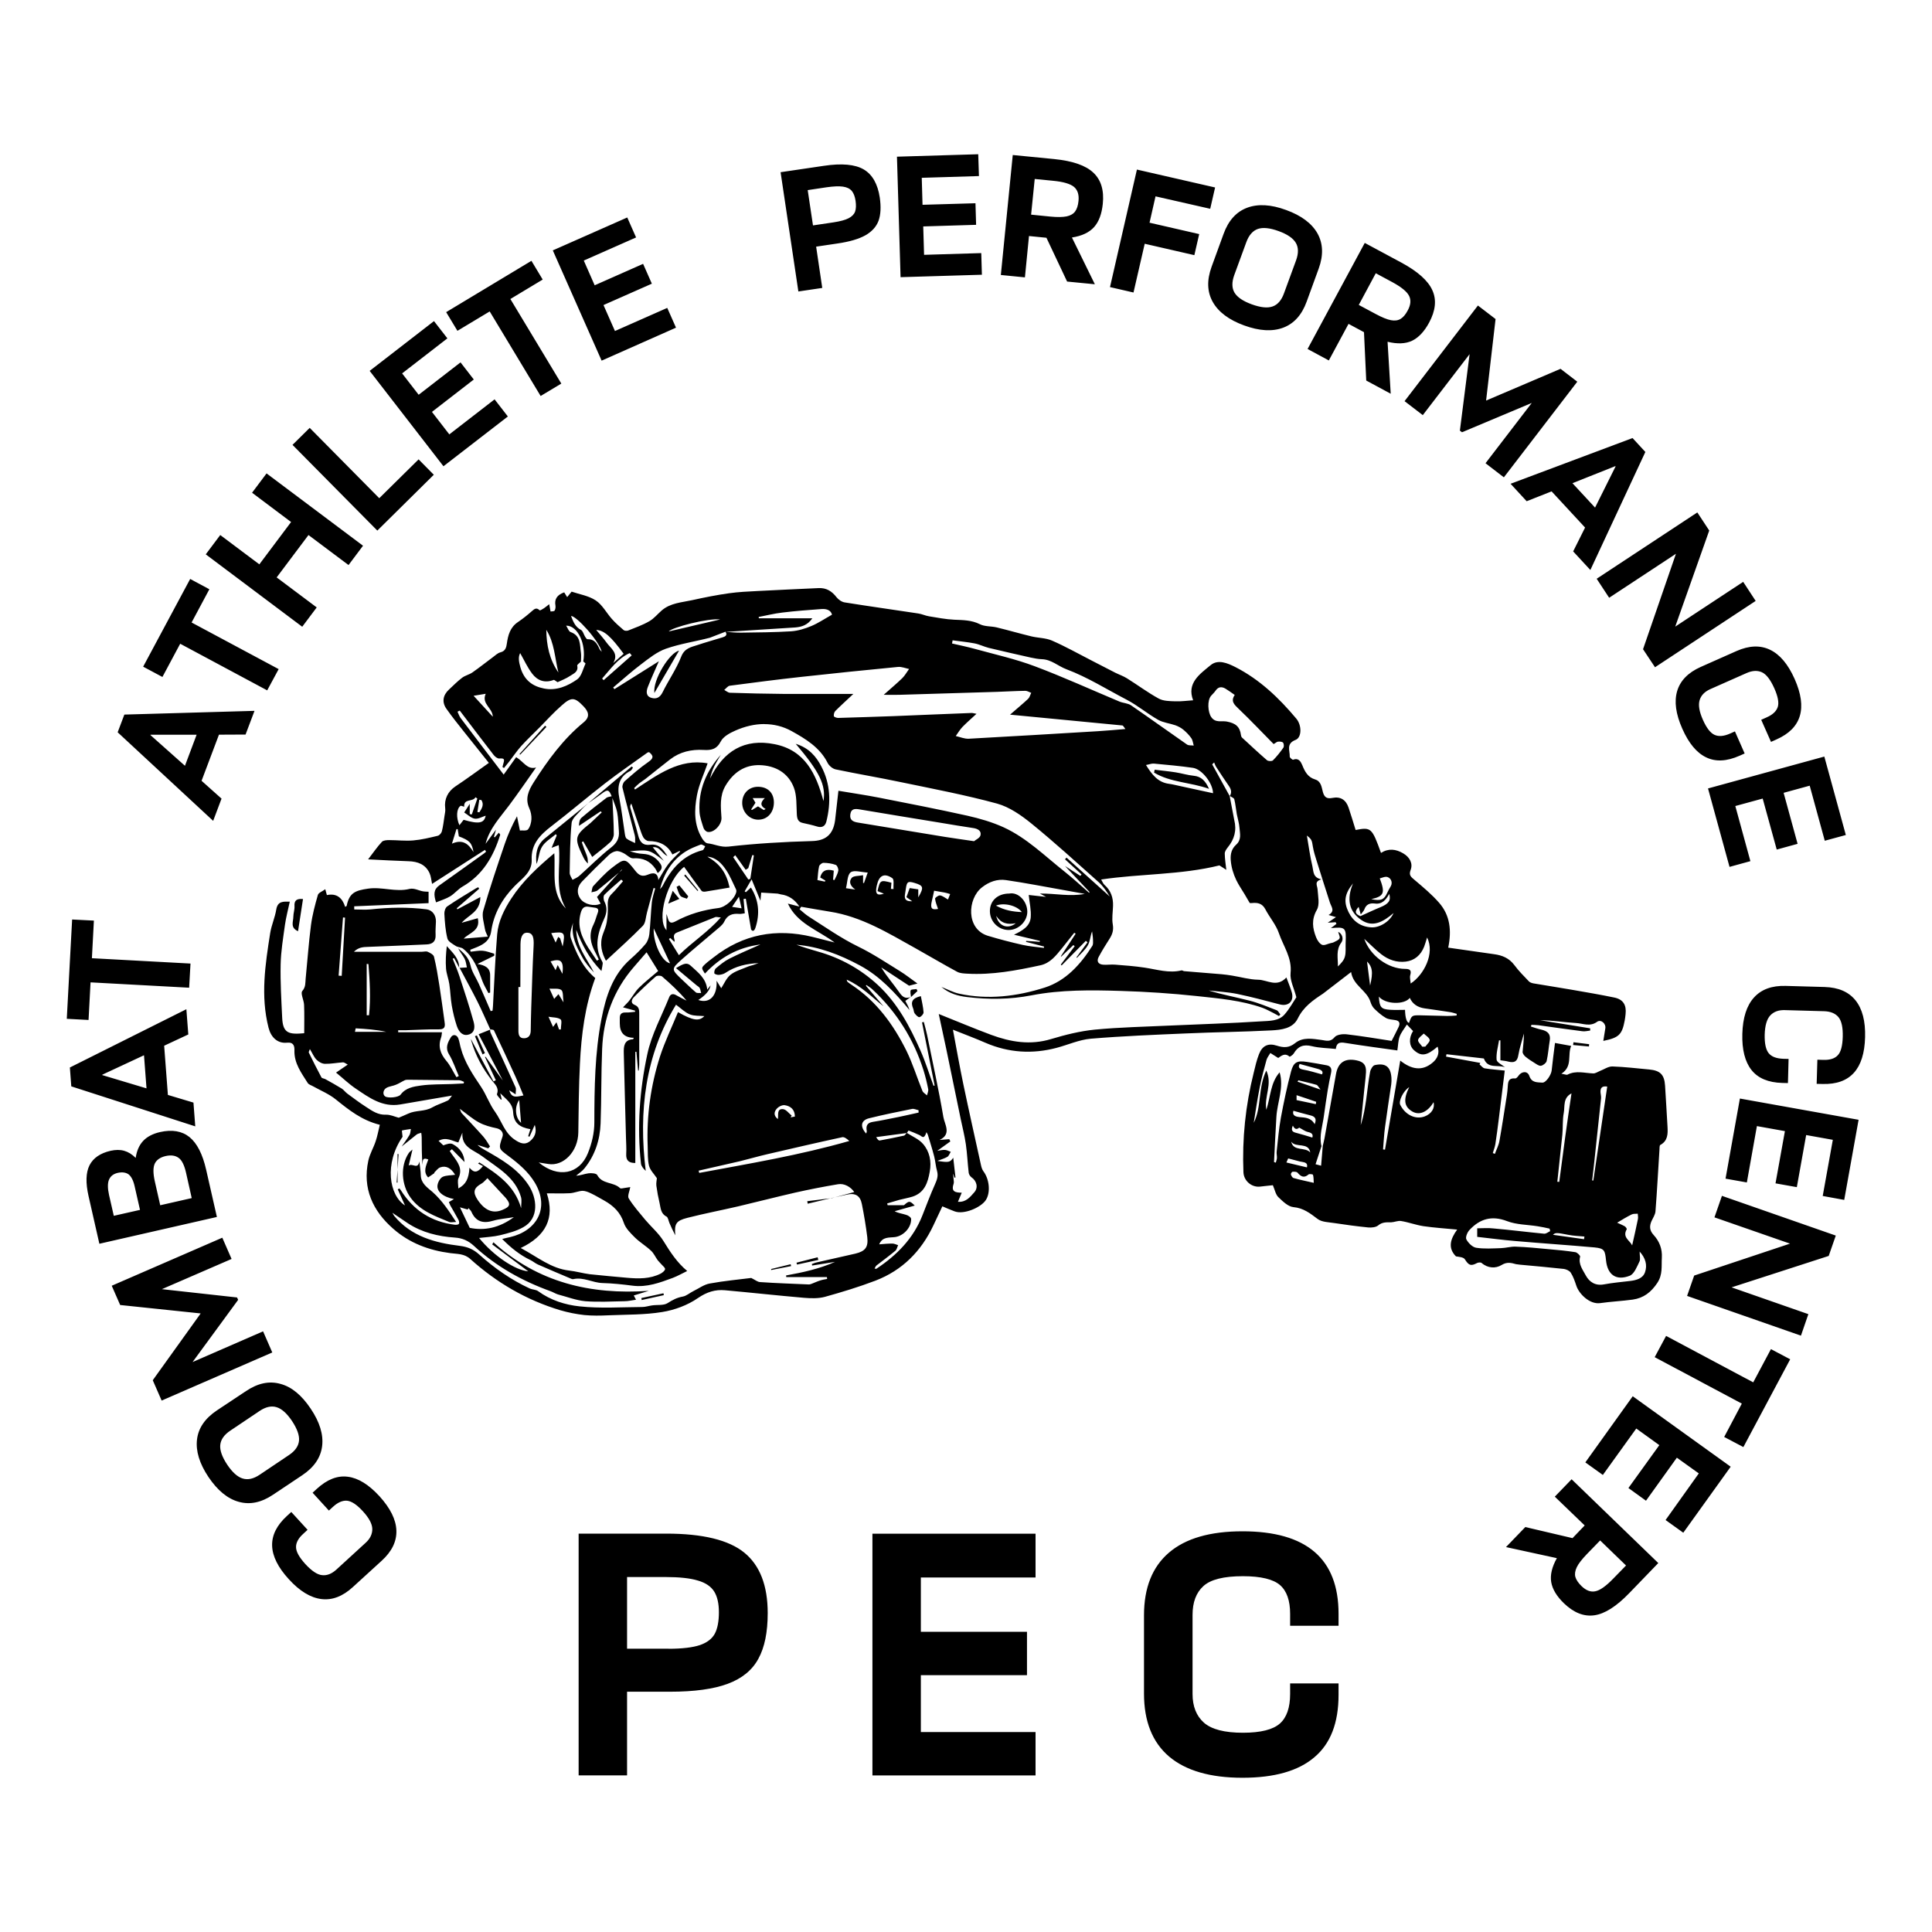 <?xml version="1.0" encoding="utf-8"?>
<!-- Generator: Adobe Illustrator 15.1.0, SVG Export Plug-In . SVG Version: 6.00 Build 0)  -->
<!DOCTYPE svg PUBLIC "-//W3C//DTD SVG 1.1//EN" "http://www.w3.org/Graphics/SVG/1.1/DTD/svg11.dtd">
<svg version="1.1" id="Layer_1" xmlns="http://www.w3.org/2000/svg" xmlns:xlink="http://www.w3.org/1999/xlink" x="0px" y="0px"
	 width="30px" height="30px" viewBox="0 0 30 30" enable-background="new 0 0 30 30" xml:space="preserve">
<path d="M16.011,3.333l0.298,0.03c0.109,0.011,0.194,0.009,0.254-0.003c0.06-0.013,0.104-0.039,0.131-0.076
	c0.028-0.038,0.046-0.092,0.053-0.164c0.01-0.098-0.014-0.17-0.07-0.218c-0.057-0.047-0.165-0.08-0.327-0.095l-0.283-0.028
	L16.011,3.333z M12.941,3.453c0.105-0.016,0.184-0.037,0.236-0.064c0.052-0.027,0.086-0.062,0.101-0.104
	c0.015-0.042,0.017-0.099,0.007-0.168c-0.01-0.067-0.03-0.118-0.059-0.153c-0.03-0.035-0.075-0.057-0.137-0.066
	c-0.062-0.009-0.146-0.005-0.253,0.01l-0.294,0.044L12.624,3.5L12.941,3.453z M14.313,2.761l0.012,0.419l0.822-0.024l0.01,0.335
	l-0.821,0.025l0.013,0.441l0.888-0.027l0.01,0.336l-1.263,0.038l-0.056-1.871l1.262-0.038l0.011,0.339L14.313,2.761z M17.124,3.166
	c-0.016,0.157-0.061,0.277-0.135,0.36S16.8,3.664,16.645,3.688l0.356,0.726L16.57,4.372l-0.321-0.68l-0.271-0.027l-0.063,0.642
	L15.541,4.27l0.185-1.863L16.37,2.47c0.287,0.029,0.489,0.099,0.607,0.211C17.097,2.793,17.146,2.955,17.124,3.166z M12.792,2.575
	c0.279-0.042,0.485-0.023,0.62,0.056c0.134,0.079,0.217,0.225,0.249,0.436c0.021,0.146,0.015,0.267-0.019,0.361
	c-0.035,0.094-0.104,0.169-0.206,0.227c-0.103,0.057-0.247,0.099-0.433,0.126L12.673,3.83l0.095,0.641l-0.371,0.055l-0.276-1.852
	L12.792,2.575z M17.943,3.049L17.85,3.458l0.771,0.177l-0.075,0.327l-0.771-0.177l-0.174,0.757l-0.365-0.084l0.418-1.825
	l1.214,0.278l-0.076,0.331L17.943,3.049z M19.438,4.726c0.136,0.049,0.243,0.061,0.322,0.033c0.079-0.027,0.139-0.096,0.178-0.205
	l0.188-0.513c0.039-0.109,0.038-0.199-0.005-0.271c-0.043-0.072-0.132-0.133-0.268-0.182c-0.135-0.049-0.242-0.06-0.321-0.033
	c-0.079,0.028-0.139,0.096-0.179,0.205l-0.188,0.513c-0.039,0.109-0.038,0.2,0.005,0.272C19.213,4.616,19.303,4.677,19.438,4.726z
	 M21.099,4.735l0.265,0.142c0.097,0.052,0.175,0.084,0.235,0.095c0.06,0.011,0.109,0.004,0.149-0.02
	c0.04-0.024,0.078-0.068,0.111-0.131c0.047-0.086,0.054-0.163,0.02-0.229s-0.122-0.137-0.265-0.214l-0.251-0.135L21.099,4.735z
	 M19.318,5.053c-0.236-0.086-0.398-0.208-0.486-0.364c-0.088-0.156-0.094-0.338-0.019-0.545L19,3.631
	c0.075-0.207,0.197-0.342,0.365-0.405s0.37-0.052,0.606,0.035c0.237,0.086,0.399,0.208,0.487,0.364
	c0.087,0.157,0.094,0.338,0.019,0.545L20.29,4.683c-0.075,0.207-0.197,0.342-0.364,0.405C19.758,5.151,19.556,5.14,19.318,5.053z
	 M9.065,4.046L9.234,4.43l0.752-0.333l0.136,0.308L9.371,4.737l0.178,0.403l0.812-0.359l0.136,0.307L9.342,5.6L8.584,3.888
	L9.74,3.377l0.137,0.31L9.065,4.046z M22.191,5.01c-0.075,0.139-0.163,0.232-0.264,0.281c-0.102,0.048-0.228,0.053-0.381,0.016
	l0.049,0.807l-0.38-0.205l-0.035-0.751l-0.24-0.129l-0.306,0.568l-0.33-0.178l0.888-1.647l0.571,0.307
	c0.253,0.137,0.413,0.28,0.479,0.429C22.309,4.655,22.292,4.823,22.191,5.01z M8.427,4.341L7.925,4.643l0.791,1.313L8.395,6.149
	L7.604,4.836L7.103,5.137L6.928,4.847L8.252,4.05L8.427,4.341z M6.244,5.798L6.501,6.13l0.65-0.503l0.206,0.266l-0.65,0.503
	l0.27,0.349l0.703-0.544l0.206,0.266L6.886,7.24L5.74,5.759l0.999-0.773l0.208,0.268L6.244,5.798z M24.492,5.927l-1.14,1.485
	l-0.285-0.219l0.718-0.936l-1.083,0.455l-0.033-0.025l0.151-1.188l-0.727,0.947l-0.283-0.217l1.139-1.485l0.274,0.21L23.076,6.22
	l1.156-0.493L24.492,5.927z M24.768,7.882l0.319-0.64l-0.004-0.004l-0.666,0.265L24.768,7.882z M6.5,7.133l0.236,0.239L5.859,8.239
	L4.542,6.908l0.267-0.264l1.08,1.092L6.5,7.133z M24.613,8.192l-0.52-0.562l-0.387,0.153l-0.25-0.271l1.894-0.71l0.199,0.216
	l-0.854,1.833l-0.267-0.289L24.613,8.192z M4.139,7.351l1.498,1.123l-0.225,0.3L4.79,8.308L4.296,8.966l0.622,0.466l-0.225,0.3
	L3.195,8.608l0.225-0.3l0.607,0.455l0.493-0.657L3.914,7.651L4.139,7.351z M11.182,9.619c-0.09-0.012-0.28,0.019-0.452,0.061
	c-0.171,0.042-0.325,0.095-0.345,0.125C10.647,9.744,10.915,9.682,11.182,9.619z M11.269,9.812c0.08,0.004,0.159,0.013,0.239,0.012
	c0.259-0.004,0.518-0.005,0.776-0.021c0.105-0.007,0.213-0.04,0.312-0.081c0.109-0.045,0.208-0.113,0.323-0.177
	c-0.014-0.066-0.08-0.094-0.161-0.088c-0.204,0.015-0.408,0.03-0.611,0.055c-0.123,0.014-0.244,0.045-0.366,0.068
	c0,0.007,0.001,0.014,0.002,0.021h0.831c-0.073,0.105-0.166,0.134-0.265,0.142C11.988,9.766,11.628,9.788,11.269,9.812z
	 M9.344,10.121C9.298,9.944,8.947,9.562,8.867,9.565C8.9,9.65,8.93,9.734,9.021,9.781c0.031,0.016,0.042,0.069,0.064,0.105
	c0.01,0.016,0.025,0.04,0.038,0.04c0.108-0.004,0.149,0.069,0.186,0.152C9.316,10.094,9.333,10.107,9.344,10.121z M9.258,9.782
	c0.059,0.071,0.113,0.13,0.16,0.195c0.066,0.093,0.196,0.167,0.104,0.319c0.054-0.048,0.108-0.097,0.162-0.144
	C9.486,9.882,9.38,9.787,9.258,9.782z M27.262,9.331l-1.563,1.03l-0.186-0.28l0.511-1.482l-1.037,0.683l-0.194-0.295l1.563-1.03
	l0.185,0.281L26.013,9.73l1.055-0.695L27.262,9.331z M8.671,10.443c-0.028-0.111-0.043-0.227-0.067-0.339
	C8.58,9.991,8.547,9.881,8.483,9.78C8.485,10.018,8.533,10.244,8.671,10.443z M9.809,10.177l-0.03-0.036
	c-0.188,0.083-0.299,0.25-0.429,0.395c0.008,0.009,0.016,0.018,0.023,0.026C9.518,10.434,9.664,10.306,9.809,10.177z M9.021,10.273
	C9,10.295,8.959,10.321,8.963,10.337c0.021,0.094-0.054,0.121-0.105,0.155c-0.068,0.046-0.147,0.076-0.2,0.101
	c-0.032-0.019-0.051-0.039-0.061-0.035c-0.137,0.053-0.252,0.01-0.333-0.097c-0.076-0.1-0.128-0.217-0.187-0.32
	c-0.032,0.061-0.022,0.129,0.004,0.222c0.057,0.196,0.184,0.292,0.365,0.328c0.192,0.039,0.367-0.037,0.517-0.142
	c0.067-0.048,0.089-0.16,0.129-0.245c0.002-0.004-0.023-0.021-0.035-0.033c0.049-0.27-0.086-0.559-0.266-0.556
	C8.815,9.751,8.83,9.803,8.859,9.814c0.163,0.057,0.143,0.2,0.162,0.324C9.027,10.182,9.021,10.228,9.021,10.273L9.021,10.273z
	 M3.251,9.15L2.975,9.666l1.352,0.724L4.149,10.72L2.798,9.996l-0.276,0.516l-0.299-0.16L2.953,8.99L3.251,9.15z M10.161,10.761
	c-0.013-0.105,0.047-0.263,0.128-0.397c0.081-0.135,0.184-0.247,0.255-0.26C10.417,10.322,10.289,10.542,10.161,10.761z
	 M11.022,9.903c-0.227,0.059-0.461,0.093-0.681,0.17c-0.14,0.049-0.265,0.15-0.386,0.242c-0.15,0.113-0.29,0.24-0.434,0.361
	l0.02,0.025c0.225-0.141,0.449-0.282,0.69-0.433c-0.064,0.149-0.123,0.274-0.172,0.401c-0.026,0.067-0.031,0.144,0.059,0.168
	c0.074,0.021,0.13-0.006,0.17-0.086c0.092-0.188,0.215-0.362,0.29-0.555c0.052-0.133,0.154-0.147,0.255-0.181
	c0.129-0.043,0.26-0.079,0.389-0.119c0.042-0.013,0.075-0.033,0.046-0.082l-0.003-0.005L11.022,9.903z M7.542,10.773
	c-0.065,0.011-0.121,0.02-0.188,0.031c0.105,0.115,0.202,0.22,0.298,0.325C7.65,10.992,7.472,10.93,7.542,10.773z M13.251,10.775
	c-0.107,0.101-0.196,0.181-0.28,0.265c-0.018,0.018-0.027,0.055-0.023,0.08c0.002,0.013,0.043,0.028,0.066,0.028
	c0.287-0.008,0.574-0.018,0.861-0.028c0.403-0.016,0.806-0.034,1.209-0.049c0.021-0.001,0.043,0.007,0.079,0.013
	c-0.081,0.075-0.153,0.137-0.219,0.205c-0.04,0.042-0.069,0.093-0.103,0.14c0.067,0.015,0.135,0.045,0.201,0.042
	c0.669-0.036,1.337-0.077,2.006-0.117c0.137-0.008,0.272-0.021,0.427-0.034c-0.025-0.031-0.034-0.053-0.045-0.055
	c-0.571-0.056-1.143-0.11-1.746-0.168c0.109-0.095,0.198-0.168,0.281-0.246c0.023-0.022,0.032-0.062,0.048-0.092
	c-0.03-0.011-0.061-0.032-0.091-0.032c-0.146,0.002-0.293,0.011-0.44,0.016c-0.505,0.016-1.011,0.031-1.517,0.046
	c-0.072,0.002-0.144,0-0.243,0c0.113-0.101,0.205-0.177,0.29-0.26c0.041-0.041,0.069-0.094,0.104-0.141
	c-0.057-0.012-0.116-0.037-0.171-0.032c-0.503,0.048-1.005,0.1-1.507,0.155c-0.37,0.041-0.738,0.088-1.107,0.137
	c-0.03,0.004-0.057,0.043-0.085,0.065c0.03,0.016,0.059,0.043,0.089,0.044c0.276,0.009,0.554,0.016,0.831,0.018L13.251,10.775z
	 M14.792,9.943l-0.009,0.049c0.121,0.028,0.243,0.053,0.362,0.086c0.309,0.085,0.623,0.155,0.921,0.267
	c0.445,0.167,0.878,0.365,1.317,0.549c0.059,0.024,0.131,0.025,0.181,0.059c0.292,0.2,0.578,0.407,0.868,0.608
	c0.026,0.018,0.069,0.011,0.104,0.016c-0.012-0.039-0.015-0.083-0.037-0.114c-0.034-0.049-0.078-0.094-0.125-0.133
	c-0.035-0.029-0.079-0.052-0.123-0.068c-0.089-0.031-0.188-0.04-0.268-0.085c-0.169-0.096-0.319-0.224-0.49-0.313
	c-0.31-0.161-0.604-0.348-0.934-0.472c-0.127-0.047-0.232-0.151-0.38-0.156c-0.058-0.002-0.115-0.013-0.172-0.025
	c-0.219-0.049-0.438-0.099-0.655-0.151c-0.075-0.019-0.146-0.056-0.222-0.07C15.02,9.969,14.905,9.959,14.792,9.943L14.792,9.943z
	 M8.464,11.268l0.021,0.02c-0.135,0.144-0.27,0.287-0.406,0.429c-0.002,0.002-0.021-0.012-0.013-0.007
	C8.198,11.563,8.331,11.415,8.464,11.268z M26.123,11.316c-0.102-0.229-0.128-0.424-0.08-0.586c0.049-0.163,0.171-0.287,0.366-0.374
	l0.554-0.246c0.196-0.087,0.37-0.094,0.523-0.02c0.152,0.073,0.279,0.224,0.381,0.453c0.201,0.453,0.107,0.767-0.282,0.939
	L27.5,11.52l-0.152-0.343l0.085-0.038c0.094-0.041,0.15-0.095,0.172-0.161c0.021-0.066,0.003-0.163-0.054-0.291
	c-0.061-0.136-0.125-0.218-0.194-0.249c-0.069-0.03-0.149-0.026-0.238,0.014l-0.56,0.248c-0.088,0.039-0.144,0.096-0.167,0.171
	c-0.023,0.075-0.007,0.177,0.051,0.307c0.056,0.126,0.116,0.204,0.181,0.233s0.146,0.022,0.242-0.021l0.074-0.033l0.151,0.343
	l-0.079,0.035c-0.199,0.088-0.372,0.097-0.519,0.025C26.346,11.69,26.223,11.542,26.123,11.316z M19.777,11.554
	c-0.185-0.187-0.36-0.373-0.545-0.549c-0.068-0.065-0.125-0.118-0.059-0.214c-0.051-0.035-0.095-0.068-0.141-0.096
	c-0.062-0.037-0.115-0.033-0.159,0.033c-0.019,0.028-0.045,0.05-0.067,0.076c-0.063,0.072-0.051,0.256,0.003,0.332
	c0.065,0.093,0.16,0.053,0.24,0.068c0.138,0.026,0.204,0.079,0.221,0.213c0.002,0.013,0.007,0.028,0.016,0.036
	c0.128,0.118,0.255,0.237,0.387,0.351c0.019,0.017,0.077,0.019,0.093,0.003c0.06-0.06,0.113-0.127,0.162-0.197
	c0.012-0.018,0.009-0.061-0.005-0.078c-0.013-0.016-0.05-0.018-0.076-0.016C19.829,11.516,19.812,11.534,19.777,11.554z
	 M3.053,11.409l-0.715,0l-0.002,0.005l0.536,0.477L3.053,11.409z M17.93,11.952c0.108,0.014,0.218,0.024,0.326,0.041
	c0.094,0.015,0.187,0.044,0.28,0.053c0.117,0.011,0.182,0.079,0.238,0.203c-0.293-0.104-0.598-0.098-0.854-0.252L17.93,11.952z
	 M18.836,12.317c-0.003-0.157-0.174-0.374-0.312-0.394c-0.201-0.029-0.404-0.047-0.607-0.066c-0.035-0.003-0.072,0.013-0.122,0.022
	c0.095,0.153,0.187,0.27,0.357,0.292c0.054,0.007,0.106,0.021,0.159,0.032L18.836,12.317z M11.731,12.465
	c-0.023,0.036-0.045,0.07-0.067,0.104l0.012,0.009c0.033-0.02,0.066-0.04,0.094-0.057c0.034,0.021,0.062,0.039,0.089,0.057
	l0.03-0.015c-0.104-0.06-0.066-0.118-0.013-0.17h-0.188L11.731,12.465z M7.439,12.442l-0.026,0.167l0.031,0.004
	c0.04-0.061,0.075-0.121,0.031-0.19l-0.033-0.004L7.439,12.442z M12.017,12.462c-0.001,0.158-0.104,0.269-0.248,0.266
	c-0.135-0.003-0.245-0.121-0.244-0.262c0-0.147,0.106-0.252,0.25-0.249C11.925,12.22,12.017,12.314,12.017,12.462L12.017,12.462z
	 M3.4,11.408l-0.27,0.716l0.31,0.277l-0.13,0.345l-1.483-1.375l0.104-0.275l2.021-0.058l-0.139,0.368L3.4,11.408z M7.38,12.492
	c0.011-0.031,0.021-0.062,0.032-0.092c-0.009-0.007-0.019-0.015-0.028-0.021c-0.042,0.079-0.185,0.014-0.176,0.148
	c-0.023-0.005-0.048-0.02-0.058-0.013c-0.063,0.046-0.069,0.183-0.016,0.3c0.023-0.03,0.045-0.058,0.065-0.084
	c0.238,0.07,0.318,0.054,0.343-0.064c-0.057,0.017-0.118,0.055-0.171,0.046c-0.058-0.01-0.109-0.062-0.163-0.096
	c0.031-0.049,0.052-0.081,0.086-0.134v0.159c0.011,0.002,0.021,0.004,0.032,0.006L7.38,12.492z M12.356,11.55
	c0.205,0.063,0.317,0.196,0.397,0.35c0.143,0.271,0.152,0.562,0.079,0.856c-0.019,0.075-0.07,0.102-0.148,0.077
	c-0.071-0.022-0.145-0.038-0.218-0.054c-0.076-0.016-0.089-0.067-0.093-0.136c-0.008-0.138,0.002-0.286-0.045-0.411
	c-0.087-0.231-0.288-0.344-0.529-0.351c-0.237-0.007-0.412,0.115-0.533,0.319c-0.094,0.159-0.074,0.329-0.063,0.499
	c0.006,0.104-0.115,0.236-0.215,0.219c-0.024-0.004-0.055-0.035-0.063-0.06c-0.026-0.083-0.059-0.169-0.063-0.255
	c-0.019-0.34,0.107-0.631,0.331-0.883c-0.033,0.058-0.07,0.114-0.099,0.173c-0.03,0.06-0.052,0.123-0.068,0.195
	c0.208-0.425,0.533-0.627,1.004-0.532c0.469,0.094,0.643,0.458,0.757,0.883C12.827,12.191,12.727,11.986,12.356,11.55z
	 M15.125,13.062c0.022-0.02,0.089-0.048,0.1-0.091c0.017-0.069-0.042-0.103-0.112-0.113c-0.172-0.025-0.343-0.055-0.514-0.083
	c-0.416-0.068-0.832-0.136-1.248-0.206c-0.07-0.012-0.133-0.017-0.147,0.074c-0.014,0.091,0.042,0.118,0.119,0.13
	c0.45,0.073,0.899,0.148,1.349,0.222C14.81,13.017,14.948,13.036,15.125,13.062z M7.018,13.1c0.176-0.077,0.262,0.014,0.335,0.131
	c-0.027-0.146-0.061-0.18-0.228-0.244c-0.006-0.037-0.012-0.075-0.018-0.112l-0.019-0.001L7.018,13.1z M28.101,12.2l-0.405,0.111
	l0.217,0.792l-0.324,0.089L27.371,12.4l-0.425,0.116l0.234,0.856l-0.324,0.089l-0.334-1.218l1.806-0.495l0.334,1.218l-0.327,0.089
	L28.101,12.2z M11.666,13.328c-0.016,0.051-0.032,0.102-0.047,0.153l-0.04,0.025l-0.162-0.226l-0.032,0.03
	c0.078,0.116,0.157,0.231,0.235,0.347l0.031-0.011c0.018-0.122,0.037-0.243,0.055-0.364c-0.008-0.002-0.016-0.003-0.024-0.005
	L11.666,13.328z M12.936,13.66c0.007,0.002,0.014,0.004,0.021,0.006c0.021-0.048,0.051-0.095,0.06-0.146
	c0.005-0.028-0.018-0.083-0.04-0.09c-0.06-0.022-0.126-0.031-0.19-0.032c-0.023,0-0.063,0.031-0.068,0.054
	c-0.016,0.068-0.018,0.14-0.026,0.214c0.046,0.01,0.081,0.017,0.116,0.024c0.002-0.005,0.004-0.011,0.007-0.017
	c-0.027-0.016-0.054-0.032-0.08-0.048c0.025-0.104,0.096-0.139,0.211-0.105L12.936,13.66z M10.248,13.806
	c0.014-0.017,0.032-0.032,0.042-0.052c0.134-0.265,0.317-0.474,0.619-0.552c0.018-0.004,0.028-0.04,0.041-0.061
	c-0.023-0.01-0.052-0.033-0.069-0.027c-0.082,0.032-0.166,0.063-0.239,0.111C10.43,13.362,10.31,13.564,10.248,13.806z
	 M13.474,13.549c-0.101-0.005-0.211-0.043-0.264-0.004c-0.054,0.04-0.05,0.156-0.074,0.247c0.063,0.009,0.104,0.015,0.145,0.021
	c-0.073-0.051-0.107-0.119-0.056-0.181c0.03-0.035,0.11-0.028,0.177-0.042v0.12l0.014,0.002
	C13.433,13.666,13.449,13.619,13.474,13.549z M10.642,13.579c0.067,0.083,0.133,0.165,0.2,0.247l-0.01,0.009
	c-0.069-0.08-0.139-0.159-0.208-0.239L10.642,13.579z M13.834,13.803l0.04,0.002c-0.004-0.058,0.013-0.147-0.017-0.168
	c-0.125-0.086-0.206-0.044-0.24,0.105c-0.003,0.017-0.008,0.033-0.01,0.05c-0.013,0.093,0.021,0.117,0.118,0.085
	c-0.033-0.014-0.066-0.027-0.099-0.04c0.039-0.172,0.045-0.176,0.216-0.13C13.84,13.739,13.837,13.771,13.834,13.803z
	 M11.866,11.243c-0.15,0-0.303,0.037-0.451,0.103c-0.084,0.037-0.185,0.092-0.223,0.167c-0.064,0.124-0.151,0.139-0.267,0.132
	c-0.189-0.011-0.367,0.029-0.52,0.147c-0.129,0.1-0.256,0.203-0.384,0.304c-0.03,0.023-0.063,0.042-0.092,0.065
	c-0.029,0.023-0.055,0.05-0.082,0.076l0.013,0.023c0.35-0.228,0.689-0.487,1.128-0.407c-0.056,0.164-0.134,0.326-0.166,0.497
	c-0.042,0.225-0.048,0.457,0.079,0.666c0.02,0.033,0.054,0.076,0.085,0.079c0.108,0.011,0.201,0.064,0.324,0.051
	c0.431-0.049,0.865-0.074,1.298-0.086c0.192-0.005,0.327-0.082,0.359-0.321l0.052-0.46c0.211,0.036,0.422,0.066,0.631,0.107
	c0.458,0.09,0.915,0.179,1.37,0.28c0.191,0.043,0.385,0.099,0.563,0.18c0.36,0.165,0.641,0.446,0.947,0.688
	c0.131,0.104,0.254,0.218,0.38,0.328l0.009-0.01c-0.123-0.13-0.245-0.26-0.382-0.405c0.091,0.059,0.165,0.106,0.239,0.154
	c0.006-0.008,0.012-0.016,0.018-0.023l-0.257-0.235l0.024-0.026c0.224,0.202,0.447,0.403,0.671,0.604
	c-0.049-0.079-0.101-0.158-0.169-0.22c-0.346-0.308-0.688-0.621-1.047-0.913c-0.159-0.129-0.342-0.257-0.534-0.31
	c-0.492-0.134-0.994-0.229-1.494-0.333c-0.336-0.071-0.675-0.127-1.012-0.198c-0.048-0.01-0.103-0.057-0.125-0.101
	c-0.12-0.241-0.346-0.375-0.558-0.493c-0.135-0.075-0.279-0.109-0.426-0.109H11.866z M10.666,13.955
	c-0.034-0.014-0.081-0.02-0.101-0.045c-0.029-0.039-0.041-0.092-0.059-0.139c0.014-0.008,0.029-0.016,0.043-0.023
	c0.046,0.057,0.092,0.113,0.138,0.17L10.666,13.955z M21.293,13.962c0.152,0.031,0.199,0.009,0.247-0.097
	c0.016-0.036,0.036-0.07,0.056-0.104c0.036-0.062-0.003-0.144-0.074-0.146c-0.032,0-0.064,0.017-0.097,0.025
	C21.511,13.865,21.492,13.917,21.293,13.962z M14.259,13.934c0.09-0.156,0.081-0.182-0.055-0.223
	c-0.107-0.032-0.123-0.021-0.139,0.095c-0.004,0.03-0.01,0.061-0.014,0.091c-0.01,0.079,0.032,0.101,0.113,0.097
	c-0.036-0.025-0.061-0.043-0.089-0.063c0.018-0.049,0.033-0.092,0.051-0.141c0.049,0.007,0.091,0.013,0.133,0.02L14.259,13.934z
	 M10.549,13.958c-0.06,0.026-0.106,0.046-0.173,0.074c0.026-0.075,0.046-0.131,0.07-0.2C10.481,13.876,10.508,13.909,10.549,13.958z
	 M9.8,12.483c-0.014,0.021-0.017,0.039-0.013,0.055c0.04,0.144,0.086,0.287,0.122,0.432c0.026,0.105,0.074,0.163,0.191,0.147
	c0.137-0.018,0.2,0.08,0.264,0.175c-0.084-0.032-0.118-0.153-0.228-0.136c0.029,0.036,0.058,0.071,0.087,0.106l0.085,0.105
	c-0.224-0.175-0.227-0.176-0.528-0.149c0.067,0.021,0.135,0.038,0.205,0.041c0.115,0.006,0.2,0.054,0.266,0.148
	c0.036,0.052,0.035,0.092-0.038,0.15c-0.013-0.021-0.021-0.044-0.034-0.064c-0.083-0.123-0.196-0.175-0.348-0.165
	c-0.048,0.003-0.099-0.057-0.152-0.082c-0.035-0.017-0.077-0.035-0.112-0.029c-0.042,0.007-0.085,0.032-0.116,0.062
	c-0.14,0.133-0.277,0.269-0.412,0.408c-0.081,0.084-0.087,0.184-0.026,0.27c0.061,0.085,0.214,0.124,0.314,0.075
	c-0.019-0.035-0.038-0.069-0.057-0.104c0.116-0.129,0.229-0.255,0.343-0.381c0.009-0.007,0.018-0.015,0.027-0.022
	c0.008-0.007,0.017-0.011,0.017-0.026c-0.015,0.016-0.029,0.032-0.043,0.048c-0.112,0.093-0.222,0.188-0.335,0.278
	c-0.024,0.02-0.063,0.021-0.095,0.031c0.009-0.033,0.008-0.075,0.028-0.097c0.093-0.099,0.185-0.202,0.292-0.285
	c0.199-0.154,0.206-0.151,0.363,0.05c0.055,0.069,0.105,0.094,0.192,0.058c0.072-0.03,0.154-0.045,0.164,0.083
	c0.055-0.09,0.098-0.173,0.153-0.245c0.054-0.071,0.122-0.131,0.184-0.196l-0.006-0.011c-0.035,0.017-0.069,0.034-0.113,0.055
	c-0.077-0.152-0.207-0.207-0.369-0.208c-0.028,0-0.067-0.03-0.083-0.058c-0.028-0.05-0.042-0.107-0.062-0.162
	c-0.042-0.121-0.083-0.242-0.124-0.363L9.8,12.483z M11.515,14.104c-0.015-0.067-0.026-0.114-0.041-0.18
	c-0.042,0.061-0.07,0.104-0.106,0.158L11.515,14.104z M14.505,13.831c-0.012,0.056-0.022,0.107-0.035,0.159
	c-0.028,0.116-0.002,0.142,0.096,0.124c-0.017-0.052-0.041-0.105-0.046-0.16c-0.001-0.015,0.054-0.054,0.078-0.05
	c0.041,0.007,0.078,0.039,0.122,0.064c0.006-0.015,0.019-0.047,0.034-0.085c-0.038-0.011-0.063-0.02-0.088-0.024L14.505,13.831z
	 M15.867,14.163c-0.037-0.05-0.105-0.088-0.18-0.107c-0.075-0.019-0.157-0.019-0.222,0.006
	C15.598,14.135,15.726,14.157,15.867,14.163z M21.097,14.082c-0.068,0.073-0.054,0.11,0.027,0.144
	c0.119-0.054,0.213-0.099,0.309-0.138c0.13-0.053,0.169-0.104,0.139-0.208c-0.05,0.092-0.111,0.165-0.222,0.15
	c-0.081-0.01-0.137,0.013-0.165,0.093c-0.008,0.02-0.025,0.036-0.055,0.077L21.097,14.082z M15.469,14.222
	c0.018,0.08,0.063,0.133,0.118,0.154c0.057,0.021,0.124,0.01,0.186-0.04C15.645,14.36,15.547,14.34,15.469,14.222z M21.01,13.717
	c-0.134,0.164-0.148,0.288-0.069,0.448c0.073,0.146,0.194,0.228,0.356,0.235c0.132,0.006,0.289-0.096,0.342-0.222
	c-0.159,0.136-0.323,0.23-0.501,0.107C20.946,14.154,20.907,13.961,21.01,13.717z M15.672,13.875
	c0.141-0.027,0.279,0.119,0.28,0.282c0,0.15-0.136,0.284-0.29,0.284c-0.159,0-0.29-0.13-0.291-0.293
	C15.371,13.986,15.492,13.875,15.672,13.875z M10.623,13.461c-0.26,0.2-0.435,0.808-0.274,0.984v-0.254
	c0.03,0.078,0.026,0.177,0.138,0.117c0.208-0.113,0.433-0.179,0.668-0.208c0.113-0.014,0.251-0.14,0.278-0.249
	c0.003-0.012,0.002-0.028-0.003-0.039c-0.051-0.103-0.093-0.212-0.158-0.307c-0.068-0.1-0.154-0.192-0.288-0.203
	c0.197,0.114,0.295,0.249,0.345,0.48c-0.126,0.021-0.252,0.044-0.378,0.063c-0.019,0.003-0.048,0-0.057-0.012
	C10.802,13.711,10.712,13.586,10.623,13.461z M4.628,14.46c-0.126-0.056-0.073-0.148-0.073-0.226c0-0.054,0.021-0.108,0.018-0.162
	c-0.007-0.095,0.039-0.12,0.132-0.112L4.628,14.46z M8.56,14.489c0.021,0.045,0.042,0.092,0.068,0.147
	c0.014-0.03,0.027-0.059,0.04-0.088c0.01,0.008,0.02,0.016,0.03,0.023c0.013,0.042,0.026,0.084,0.039,0.126
	C8.78,14.475,8.769,14.463,8.56,14.489L8.56,14.489z M16.844,13.88c-0.112-0.02-0.225-0.041-0.337-0.061
	c-0.295-0.052-0.589-0.11-0.886-0.153c-0.135-0.02-0.262,0.026-0.372,0.112c-0.229,0.178-0.251,0.649,0.091,0.753
	c0.179,0.054,0.36,0.101,0.542,0.142c0.107,0.024,0.219,0.031,0.327,0.046c0.001-0.007,0.002-0.015,0.003-0.021
	c-0.093-0.024-0.187-0.048-0.28-0.073l0.003-0.015l0.21,0.015l0.002-0.015c-0.126-0.03-0.252-0.06-0.402-0.096
	c0.138-0.065,0.249-0.134,0.26-0.269c0.009-0.115-0.02-0.232-0.031-0.348c0.068,0.008,0.155,0.018,0.269,0.03
	c-0.045-0.025-0.068-0.037-0.096-0.052C16.383,13.871,16.613,13.926,16.844,13.88z M11.193,14.246
	c-0.049-0.003-0.071-0.012-0.087-0.005c-0.199,0.079-0.396,0.16-0.594,0.239c-0.063,0.025-0.05,0.071-0.037,0.119
	c0.002,0.007-0.001,0.016-0.003,0.026c-0.024-0.022-0.044-0.041-0.064-0.06l-0.021,0.016c0.05,0.08,0.1,0.161,0.155,0.251
	C10.752,14.625,10.992,14.474,11.193,14.246L11.193,14.246z M9.269,14.917c0.01-0.005,0.02-0.012,0.029-0.017
	c-0.017-0.035-0.032-0.071-0.051-0.105c-0.076-0.141-0.11-0.283-0.032-0.437c0.029-0.057,0.043-0.121,0.066-0.181
	c0.02-0.051,0.006-0.078-0.049-0.083c-0.027-0.003-0.054-0.007-0.08-0.012c-0.079-0.016-0.113,0.015-0.135,0.095
	c-0.057,0.204,0.015,0.374,0.117,0.539L9.269,14.917z M10.405,14.958l-0.254-0.542C10.139,14.631,10.275,14.935,10.405,14.958z
	 M20.63,14.208c0.107-0.061,0.042-0.127,0.021-0.192c-0.069-0.217-0.14-0.433-0.207-0.651c-0.022-0.07-0.045-0.142-0.057-0.214
	c-0.017-0.106-0.018-0.116-0.094-0.177c0.027,0.158,0.049,0.322,0.087,0.483c0.017,0.072,0.005,0.173,0.14,0.197
	c-0.119,0.034-0.064,0.097-0.061,0.156c0.007,0.107,0.036,0.236-0.011,0.318c-0.087,0.152-0.067,0.286-0.011,0.428
	c0.018,0.045,0.052,0.097,0.092,0.115c0.034,0.015,0.088-0.016,0.133-0.026c0.017-0.004,0.034-0.006,0.049-0.014
	c0.032-0.018,0.076-0.032,0.089-0.06c0.012-0.025-0.013-0.066-0.021-0.101c0.061,0.025,0.091,0.111,0.047,0.169
	c-0.084,0.113-0.049,0.24-0.051,0.368c0.047-0.046,0.094-0.095,0.108-0.152c0.019-0.067,0.009-0.143,0.012-0.214
	c0.011-0.238-0.002-0.251-0.229-0.229l0.086-0.066c-0.004-0.009-0.008-0.018-0.012-0.026c-0.038,0.002-0.076,0.005-0.123,0.008
	c0.043-0.029,0.077-0.052,0.128-0.087C20.698,14.228,20.674,14.221,20.63,14.208z M8.66,14.985c0.03,0.057,0.052,0.097,0.074,0.137
	c0.021-0.2-0.021-0.243-0.185-0.194c0.025,0.043,0.05,0.088,0.078,0.137C8.635,15.045,8.642,15.028,8.66,14.985z M5.358,14.249
	l-0.032-0.003L5.258,15.15l0.048,0.003L5.358,14.249z M22.16,14.557c-0.02,0.062-0.03,0.103-0.046,0.143
	c-0.052,0.131-0.148,0.215-0.286,0.232c-0.141,0.017-0.271-0.029-0.382-0.116c-0.091-0.071-0.171-0.155-0.262-0.238
	c0.092,0.263,0.37,0.467,0.636,0.467c0.072,0,0.101,0.021,0.078,0.098c-0.01,0.036,0.003,0.078,0.007,0.129
	C22.11,15.138,22.284,14.805,22.16,14.557L22.16,14.557z M21.275,15.304c0.025-0.107,0.034-0.181,0.025-0.237
	c-0.008-0.057-0.032-0.097-0.073-0.137C21.243,15.051,21.259,15.177,21.275,15.304z M14.246,15.389
	c-0.025,0.023-0.05,0.047-0.075,0.07l-0.025,0.023c-0.003-0.036-0.016-0.076-0.004-0.106c0.006-0.015,0.059-0.012,0.09-0.018
	L14.246,15.389z M10.843,15.528c0.181,0.061,0.297-0.07,0.284-0.299c0.029,0.047,0.058,0.093,0.072,0.116
	c0.044-0.068,0.08-0.157,0.144-0.208c0.071-0.058,0.169-0.084,0.257-0.122c0.031-0.014,0.064-0.021,0.097-0.031
	c0.028-0.009,0.055-0.019,0.082-0.029c-0.186,0.008-0.359,0.048-0.514,0.151c-0.029,0.02-0.069,0.029-0.104,0.032
	c-0.023,0.002-0.067-0.013-0.069-0.025c-0.004-0.025,0.006-0.063,0.025-0.078c0.065-0.054,0.132-0.11,0.207-0.148
	c0.153-0.078,0.312-0.144,0.484-0.221c-0.354,0.045-0.631,0.205-0.862,0.452c-0.056-0.087-0.058-0.089,0.006-0.149
	c0.04-0.037,0.084-0.068,0.127-0.102c0.458-0.36,0.971-0.455,1.533-0.32c0.108,0.026,0.215,0.055,0.348,0.088
	c-0.265-0.196-0.581-0.293-0.726-0.604c0.059,0.015,0.111,0.029,0.179,0.046c-0.073-0.111-0.169-0.174-0.288-0.189
	c-0.017-0.002-0.033-0.01-0.05-0.012c-0.084-0.006-0.168-0.011-0.255-0.016c-0.005,0.051-0.008,0.085-0.012,0.127
	c-0.044-0.108-0.086-0.208-0.137-0.333c-0.048,0.083-0.079,0.135-0.108,0.187c0.006,0.004,0.012,0.008,0.019,0.013
	c0.026-0.023,0.051-0.047,0.078-0.072c0.124,0.195,0.141,0.406,0.072,0.62c-0.024,0.075-0.055,0.052-0.069,0.032
	c-0.027-0.16-0.054-0.319-0.082-0.479c-0.012,0.001-0.023,0.003-0.035,0.005c0.006,0.073,0.012,0.146,0.019,0.222
	c-0.034,0.004-0.062,0.012-0.088,0.009c-0.104-0.009-0.183,0.016-0.232,0.122c-0.025,0.052-0.081,0.091-0.127,0.131
	c-0.175,0.151-0.356,0.297-0.529,0.452c-0.169,0.151-0.167,0.155-0.001,0.313c0.072,0.068,0.143,0.137,0.218,0.201
	c0.018,0.015,0.054,0.007,0.081,0.01c-0.007-0.026-0.01-0.054-0.022-0.078c-0.009-0.017-0.03-0.027-0.046-0.04
	c-0.106-0.089-0.213-0.179-0.322-0.269c0.127-0.078,0.172-0.088,0.228-0.038c0.11,0.103,0.239,0.192,0.257,0.372
	c0.022-0.028,0.034-0.044,0.052-0.066C11.021,15.377,10.958,15.453,10.843,15.528L10.843,15.528z M8.605,15.511
	c0.026-0.029,0.047-0.051,0.067-0.074c0.021,0.033,0.041,0.066,0.078,0.127c-0.012-0.084-0.001-0.165-0.034-0.191
	c-0.04-0.031-0.116-0.016-0.184-0.021L8.605,15.511z M5.721,14.97c-0.009-0.001-0.018-0.001-0.027-0.002v0.797H5.73
	C5.758,15.5,5.742,15.235,5.721,14.97z M14.299,15.468c0.016,0.088,0.037,0.169,0.042,0.252c0.001,0.025-0.036,0.068-0.063,0.074
	c-0.02,0.005-0.055-0.032-0.075-0.058c-0.015-0.02-0.013-0.052-0.024-0.077C14.137,15.56,14.165,15.498,14.299,15.468z
	 M1.458,14.295l-0.031,0.584l1.531,0.083l-0.021,0.375l-1.531-0.083l-0.031,0.584L1.037,15.82l0.083-1.542L1.458,14.295z
	 M21.411,15.475c0.01,0.167,0.033,0.196,0.177,0.205c0.076,0.005,0.153,0.001,0.229,0.001c0.004,0.124,0.024,0.191,0.062,0.203
	c0.043-0.119,0.043-0.12,0.183-0.118c0.137,0.002,0.273,0.008,0.41,0.01c0.049,0.001,0.098-0.004,0.146-0.007l0.002-0.026
	c-0.034-0.009-0.068-0.022-0.104-0.027c-0.132-0.021-0.264-0.039-0.395-0.058c-0.111-0.016-0.188-0.07-0.23-0.163
	C21.811,15.604,21.512,15.599,21.411,15.475z M7.609,15.984l0,0.001l-0.004-0.002C7.607,15.983,7.608,15.983,7.609,15.984z
	 M8.681,15.986c0.009,0,0.019-0.001,0.028-0.001c0-0.054,0.021-0.139-0.004-0.156c-0.048-0.034-0.124-0.029-0.188-0.041
	c0.027,0.061,0.049,0.108,0.071,0.158c0.016-0.021,0.03-0.041,0.053-0.073L8.681,15.986z M5.512,16.022h0.484
	c-0.156-0.034-0.314-0.045-0.472-0.054C5.521,15.969,5.517,15.997,5.512,16.022z M7.13,15.024c-0.026-0.049-0.052-0.099-0.079-0.147
	l-0.022,0.01c0.036,0.092,0.077,0.183,0.107,0.277c0.076,0.231,0.152,0.463,0.217,0.698c0.019,0.068,0.03,0.165-0.067,0.2
	c-0.084,0.031-0.155-0.018-0.193-0.132c-0.034-0.102-0.059-0.208-0.078-0.315c-0.019-0.111-0.021-0.224-0.038-0.335
	c-0.012-0.081-0.045-0.159-0.051-0.239c-0.009-0.115-0.002-0.232,0.012-0.35C7.027,14.792,7.129,14.88,7.13,15.024l0.001,0.001
	l0.002,0.003l-0.003,0v-0.002V15.024z M8.08,15.326H8.05c0,0.226,0,0.451,0,0.676c0,0.064,0.011,0.122,0.09,0.12
	c0.07-0.002,0.1-0.05,0.101-0.116c0.002-0.12,0.004-0.24,0.008-0.359c0.011-0.32,0.02-0.641,0.037-0.962
	c0.006-0.126-0.012-0.192-0.085-0.201c-0.075-0.01-0.117,0.042-0.119,0.177L8.08,15.326z M24.433,16.184l0.243,0.03
	c-0.001,0.012-0.002,0.024-0.003,0.036c-0.082-0.008-0.164-0.016-0.246-0.023L24.433,16.184z M22.107,16.05
	c-0.031,0.032-0.08,0.062-0.087,0.098c-0.006,0.03,0.042,0.07,0.065,0.105l0.047-0.001c0.025-0.035,0.074-0.076,0.068-0.105
	c-0.007-0.037-0.06-0.066-0.092-0.098L22.107,16.05z M7.375,16.09l0.03-0.012l0.125,0.275l-0.037,0.02
	C7.453,16.278,7.414,16.185,7.375,16.09z M20.181,16.521c-0.019,0.037-0.026,0.073,0.056,0.088c0.095,0.016,0.188,0.047,0.291,0.074
	c0.023-0.039-0.002-0.068-0.064-0.085L20.181,16.521z M27.055,16.053c0.007-0.25,0.067-0.438,0.181-0.564s0.277-0.186,0.491-0.18
	l0.605,0.017c0.214,0.006,0.374,0.075,0.48,0.207s0.156,0.323,0.149,0.573c-0.013,0.495-0.232,0.737-0.658,0.726l-0.094-0.002
	l0.011-0.375l0.093,0.003c0.102,0.003,0.177-0.021,0.224-0.072c0.048-0.05,0.073-0.146,0.077-0.286
	c0.004-0.147-0.019-0.25-0.068-0.308c-0.049-0.057-0.123-0.087-0.221-0.09l-0.612-0.017c-0.096-0.003-0.17,0.025-0.224,0.082
	c-0.054,0.058-0.083,0.158-0.087,0.299c-0.003,0.139,0.018,0.234,0.063,0.289c0.045,0.055,0.121,0.082,0.227,0.086l0.081,0.002
	l-0.01,0.375l-0.087-0.002c-0.218-0.006-0.378-0.073-0.479-0.201S27.048,16.299,27.055,16.053z M2.236,16.386l-0.648,0.302v0.006
	L2.275,16.9L2.236,16.386z M20.161,16.775c-0.004,0.008-0.009,0.015-0.013,0.021c0.109,0.038,0.219,0.076,0.357,0.123
	c-0.03-0.037-0.044-0.068-0.064-0.074C20.35,16.818,20.255,16.799,20.161,16.775z M13.147,15.212
	c0.009,0.026,0.009,0.031,0.011,0.032c0.021,0.017,0.042,0.034,0.065,0.048c0.386,0.255,0.649,0.616,0.851,1.022
	c0.099,0.201,0.164,0.417,0.249,0.625c0.011,0.028,0.047,0.047,0.071,0.07c0.007-0.031,0.025-0.066,0.019-0.097
	c-0.019-0.097-0.042-0.193-0.071-0.287c-0.154-0.49-0.418-0.911-0.794-1.261c-0.028-0.027-0.063-0.046-0.095-0.069l-0.007,0.012
	c0.091,0.106,0.182,0.212,0.273,0.318C13.538,15.484,13.38,15.314,13.147,15.212L13.147,15.212z M7.2,16.824l0.005-0.025
	c-0.025-0.01-0.05-0.025-0.076-0.025l-0.8-0.008c-0.016,0-0.034,0.002-0.048,0.01c-0.045,0.021-0.087,0.05-0.134,0.068
	c-0.046,0.02-0.1,0.023-0.144,0.047c-0.057,0.031-0.065,0.107-0.021,0.135c0.046,0.029,0.204,0.016,0.239-0.029
	c0.08-0.107,0.202-0.125,0.315-0.141c0.157-0.022,0.318-0.017,0.478-0.023L7.2,16.824z M20.133,17.082
	c0.104,0.021,0.199,0.041,0.299,0.063c0.001-0.008,0.008-0.037,0.004-0.037c-0.1-0.035-0.2-0.068-0.303-0.102V17.082z
	 M21.882,16.881c-0.093,0.059-0.168,0.219-0.139,0.275c0.079,0.158,0.238,0.232,0.379,0.18c0.107-0.041,0.162-0.129,0.138-0.221
	c-0.09,0.152-0.218,0.209-0.329,0.145C21.804,17.186,21.786,17.076,21.882,16.881z M5.218,16.655
	c0.073-0.05,0.122-0.083,0.182-0.124c-0.035-0.018-0.056-0.037-0.075-0.035c-0.093,0.006-0.186,0.025-0.278,0.023
	c-0.044,0-0.098-0.029-0.131-0.063c-0.041-0.041-0.064-0.1-0.104-0.166c-0.011,0.031-0.021,0.046-0.017,0.054
	c0.063,0.129,0.128,0.258,0.196,0.385C5,16.746,5.034,16.746,5.054,16.758c0.084,0.047,0.17,0.094,0.252,0.145
	c0.033,0.021,0.057,0.057,0.089,0.08c0.096,0.07,0.191,0.143,0.292,0.207c0.093,0.061,0.184,0.125,0.307,0.119
	c0.065-0.002,0.131,0.029,0.197,0.047c0.042-0.018,0.094-0.039,0.146-0.063c0.12-0.057,0.258-0.029,0.376-0.098
	c0.076-0.043,0.163-0.068,0.242-0.107c0.021-0.01,0.032-0.037,0.064-0.076L6.215,17.15c-0.277,0.047-0.484-0.106-0.692-0.247
	C5.42,16.834,5.329,16.746,5.218,16.655z M12.079,17.377c0.011-0.07-0.02-0.164,0.082-0.154c0.047,0.006,0.088,0.064,0.132,0.1
	c-0.006,0.008-0.012,0.018-0.017,0.027c0.022-0.004,0.044-0.008,0.067-0.012c0-0.107-0.065-0.162-0.154-0.176
	c-0.04-0.008-0.099,0.021-0.128,0.055C12.024,17.258,12.004,17.32,12.079,17.377z M8.062,17.08
	c-0.038,0.055-0.054,0.123-0.048,0.189c0.005,0.064,0.031,0.125,0.077,0.166C8.081,17.316,8.072,17.209,8.062,17.08z M20.414,17.457
	c0.04-0.098-0.007-0.125-0.08-0.141c-0.083-0.02-0.165-0.045-0.25-0.068c-0.018,0.059,0.012,0.09,0.094,0.098
	C20.265,17.354,20.359,17.354,20.414,17.457z M2.549,16.238l0.058,0.764l0.397,0.119l0.028,0.369l-1.925-0.621l-0.022-0.293
	l1.809-0.905l0.03,0.392L2.549,16.238z M13.45,17.602c0.004-0.016,0.011-0.029,0.009-0.039c-0.015-0.082,0.006-0.129,0.097-0.143
	c0.131-0.02,0.26-0.049,0.39-0.074c0.106-0.021,0.212-0.047,0.318-0.07c0-0.012-0.001-0.023-0.001-0.037
	c-0.033-0.006-0.068-0.025-0.098-0.02c-0.224,0.045-0.447,0.09-0.668,0.145C13.368,17.395,13.35,17.492,13.45,17.602z
	 M20.075,17.479c-0.037,0.082,0.003,0.1,0.056,0.113c0.082,0.021,0.164,0.047,0.247,0.072c0.014-0.047-0.005-0.072-0.067-0.086
	c-0.048-0.01-0.091-0.045-0.136-0.068C20.15,17.527,20.115,17.557,20.075,17.479z M14.082,17.592l-0.003-0.002
	c-0.001,0.002-0.002,0.002-0.003,0.004c-0.157,0.021-0.313,0.041-0.471,0.063c0.02,0.035,0.039,0.055,0.054,0.053
	c0.127-0.023,0.253-0.049,0.378-0.076c0.015-0.004,0.026-0.025,0.039-0.039L14.082,17.592z M20.346,17.896
	c-0.015-0.084-0.07-0.1-0.131-0.109c-0.062-0.008-0.128-0.008-0.165-0.059C20.084,17.885,20.267,17.805,20.346,17.896z
	 M20.521,17.793c-0.03,0.094-0.062,0.188-0.093,0.285c0.022,0.006,0.051,0.014,0.086,0.023c0.009-0.107,0.018-0.209,0.026-0.309
	c0.009-0.039,0.02-0.078,0.027-0.117c0.06-0.33,0.118-0.663,0.178-0.995c0.032-0.181,0.138-0.252,0.318-0.215
	c0.109,0.022,0.153,0.071,0.148,0.183c-0.005,0.102-0.021,0.203-0.03,0.305c-0.018,0.172-0.034,0.346-0.052,0.518
	c0.045-0.133,0.066-0.27,0.086-0.404c0.02-0.142,0.033-0.283,0.06-0.424c0.007-0.039,0.042-0.098,0.073-0.104
	c0.168-0.037,0.246,0.027,0.258,0.197c0.003,0.033,0.001,0.068-0.003,0.102c-0.032,0.221-0.067,0.439-0.096,0.66
	c-0.016,0.115-0.021,0.232-0.031,0.35l0.03,0.004c0.078-0.455,0.156-0.91,0.237-1.383c0.175,0.139,0.343,0.168,0.504,0.03
	c0.069-0.058,0.112-0.142,0.076-0.247c-0.169,0.145-0.256,0.156-0.369,0.053c-0.075-0.068-0.08-0.189-0.012-0.295
	c-0.029-0.03-0.057-0.06-0.096-0.101c-0.042,0.067-0.089,0.122-0.113,0.188c-0.023,0.065-0.023,0.138-0.035,0.214
	c-0.267-0.037-0.522-0.071-0.778-0.112c-0.086-0.014-0.164-0.032-0.177,0.089c-0.13-0.014-0.254-0.014-0.372-0.043
	c-0.131-0.033-0.218,0.002-0.283,0.115c-0.013,0.022-0.061,0.052-0.064,0.048c-0.075-0.067-0.131-0.009-0.176,0.02
	c-0.048-0.03-0.085-0.054-0.122-0.077c-0.021,0.036-0.049,0.07-0.06,0.108c-0.04,0.144-0.079,0.288-0.107,0.435
	c-0.036,0.18-0.062,0.361-0.091,0.541c0.125-0.246,0.063-0.537,0.195-0.812c0.1,0.216-0.037,0.401,0.001,0.61
	c0.067-0.209,0.063-0.419,0.206-0.582c0.07,0.236-0.036,0.461-0.05,0.689c-0.015,0.236-0.025,0.471-0.037,0.705l0.028,0.008
	c0.006-0.025,0.016-0.049,0.017-0.072c0.002-0.033-0.008-0.066-0.004-0.1c0.02-0.178,0.034-0.355,0.066-0.529
	c0.045-0.24,0.095-0.48,0.158-0.717c0.039-0.145,0.097-0.169,0.245-0.146c0.104,0.016,0.206,0.033,0.309,0.053
	c0.063,0.012,0.08,0.055,0.067,0.115c-0.019,0.089-0.037,0.178-0.052,0.269c-0.021,0.132-0.041,0.265-0.059,0.397
	c-0.02,0.156-0.076,0.309-0.04,0.469V17.793z M20.294,18.127c0.02-0.086-0.057-0.078-0.111-0.092
	c-0.057-0.016-0.113-0.029-0.18-0.047l-0.028,0.063L20.294,18.127z M8.365,18.051c0.301,0.248,0.632,0.184,0.764-0.145
	c0.06-0.148,0.1-0.314,0.1-0.475c0.001-0.539,0.007-1.079,0.111-1.611c0.068-0.346,0.171-0.682,0.452-0.929
	c0.082-0.072,0.161-0.149,0.231-0.232c0.034-0.041,0.054-0.101,0.06-0.154c0.018-0.165,0.022-0.331,0.039-0.496
	c0.008-0.072,0.034-0.143,0.052-0.214l-0.025-0.006c-0.034,0.126-0.067,0.252-0.102,0.378c-0.02,0.071-0.02,0.161-0.064,0.208
	c-0.185,0.189-0.384,0.366-0.574,0.543c-0.061-0.113-0.104-0.255-0.047-0.413c0.022-0.061,0.049-0.122,0.059-0.185
	c0.014-0.084,0.021-0.171,0.017-0.257c-0.004-0.073,0.006-0.131,0.062-0.184c0.063-0.061,0.116-0.13,0.174-0.196
	c-0.009-0.008-0.018-0.017-0.027-0.025c-0.088,0.078-0.18,0.153-0.262,0.236c-0.018,0.018-0.016,0.074-0.001,0.102
	c0.046,0.09,0.041,0.174,0,0.264c-0.1,0.219-0.166,0.441-0.032,0.673c0.005,0.009,0.008,0.02,0.007,0.029
	c-0.003,0.029-0.009,0.058-0.02,0.116c-0.196-0.199-0.303-0.413-0.391-0.64c0,0.259,0.167,0.448,0.275,0.663
	c-0.069-0.074-0.135-0.151-0.182-0.238c-0.09-0.164-0.176-0.332-0.142-0.534c-0.026,0.082-0.06,0.172-0.034,0.242
	c0.083,0.229,0.183,0.453,0.378,0.616c-0.16,0.429-0.216,0.878-0.238,1.331c-0.018,0.355-0.02,0.711-0.025,1.066
	c-0.004,0.297-0.231,0.531-0.468,0.49L8.365,18.051z M10.848,18.178l0.01,0.035c0.778-0.145,1.559-0.275,2.33-0.496
	c-0.034-0.031-0.075-0.064-0.108-0.059c-0.389,0.084-0.776,0.174-1.164,0.264c-0.143,0.033-0.283,0.074-0.425,0.109L10.848,18.178z
	 M24.957,16.872c-0.087-0.013-0.109,0.026-0.104,0.094c0.003,0.03,0.011,0.061,0.008,0.091c-0.037,0.355-0.075,0.713-0.114,1.068
	c-0.007,0.068-0.017,0.137-0.024,0.205c0.006,0,0.012,0,0.018,0.002L24.957,16.872z M24.182,18.35l0.03,0.002
	c0.03-0.229,0.06-0.457,0.091-0.686c0.031-0.227,0.064-0.453,0.099-0.688c-0.135,0.07-0.101,0.201-0.12,0.303
	c-0.021,0.109-0.011,0.225-0.022,0.338L24.182,18.35z M6.173,18.16v-0.242l0.016,0.004C6.184,18.002,6.178,18.08,6.173,18.16v0.203
	H6.159C6.163,18.295,6.168,18.227,6.173,18.16z M20.4,18.367c-0.003-0.049-0.001-0.088-0.012-0.125
	c-0.002-0.008-0.055-0.016-0.068-0.006c-0.072,0.063-0.121,0.033-0.172-0.027c-0.014-0.016-0.052-0.016-0.078-0.014
	c-0.011,0.002-0.029,0.031-0.025,0.043c0.007,0.021,0.024,0.051,0.043,0.055C20.184,18.32,20.281,18.34,20.4,18.367z M28.46,17.699
	l-0.414-0.074l-0.145,0.809l-0.331-0.059l0.146-0.811l-0.435-0.078l-0.156,0.875l-0.331-0.059l0.223-1.244l1.843,0.33l-0.223,1.244
	l-0.334-0.061L28.46,17.699z M19.095,12.362c0.035-0.054,0.024-0.104-0.012-0.156c-0.068-0.097-0.133-0.197-0.198-0.297
	c-0.014-0.021-0.021-0.046-0.032-0.07l-0.03,0.03L19.095,12.362v0.002l0.07,0.367c0.041,0.163,0.003,0.302-0.102,0.429
	c-0.021,0.027-0.046,0.063-0.045,0.095c0.001,0.083,0.015,0.167,0.024,0.252c-0.034-0.021-0.07-0.045-0.107-0.069
	c-0.6,0.149-1.22,0.127-1.836,0.219c0.02,0.033,0.029,0.064,0.051,0.083c0.1,0.088,0.138,0.2,0.133,0.329
	c-0.003,0.095-0.02,0.192-0.004,0.284c0.015,0.086-0.004,0.152-0.048,0.221c-0.059,0.092-0.116,0.184-0.168,0.28
	c-0.04,0.071-0.012,0.12,0.069,0.126c0.061,0.004,0.123-0.006,0.184-0.001c0.152,0.012,0.306,0.023,0.456,0.046
	c0.191,0.028,0.379,0.091,0.575,0.043c0.012-0.002,0.025,0.01,0.039,0.012l0.585,0.048c0.054,0.004,0.107,0.013,0.161,0.021
	c0.136,0.022,0.271,0.062,0.405,0.064c0.142,0.002,0.289,0.126,0.438-0.035c0.034,0.093,0.065,0.163,0.085,0.236
	c0.036,0.135-0.055,0.217-0.189,0.182c-0.221-0.058-0.44-0.117-0.663-0.163c-0.145-0.029-0.293-0.036-0.439-0.053
	c0.21,0.065,0.424,0.104,0.634,0.158c0.144,0.037,0.282,0.095,0.421,0.149c0.024,0.009,0.038,0.043,0.057,0.065
	c-0.007,0.008-0.014,0.017-0.021,0.025c-0.027-0.015-0.055-0.031-0.082-0.045c-0.058-0.028-0.114-0.061-0.175-0.083
	c-0.328-0.116-0.674-0.145-1.017-0.182c-0.392-0.042-0.787-0.068-1.182-0.08c-0.464-0.014-0.929-0.02-1.389,0.069
	c-0.331,0.064-0.665,0.067-1,0.026c-0.138-0.017-0.272-0.051-0.397-0.157c0.102,0.04,0.184,0.085,0.272,0.104
	c0.452,0.099,0.902,0.043,1.332-0.094c0.327-0.104,0.557-0.359,0.739-0.647c0.016-0.024,0.012-0.064,0.011-0.097
	c-0.001-0.042-0.009-0.085-0.014-0.128c-0.028,0.066-0.029,0.149-0.065,0.213c-0.041,0.074-0.111,0.132-0.17,0.197l-0.008-0.007
	c0.058-0.079,0.114-0.157,0.172-0.234c-0.009-0.008-0.018-0.015-0.026-0.023l-0.376,0.382l-0.013-0.013
	c0.071-0.095,0.144-0.19,0.216-0.286c-0.007-0.005-0.014-0.011-0.021-0.017c-0.063,0.06-0.126,0.12-0.188,0.179l-0.006-0.005
	l0.23-0.351c-0.007-0.004-0.015-0.01-0.022-0.014c-0.063,0.079-0.126,0.159-0.189,0.238c-0.093,0.114-0.182,0.233-0.337,0.267
	c-0.374,0.081-0.749,0.152-1.135,0.13c-0.054-0.003-0.114-0.005-0.159-0.03c-0.219-0.118-0.433-0.246-0.65-0.367
	c-0.422-0.235-0.836-0.49-1.326-0.566c-0.148-0.023-0.296-0.051-0.445-0.076c-0.008,0.013-0.016,0.026-0.024,0.039
	c0.046,0.038,0.09,0.08,0.14,0.112c0.253,0.161,0.497,0.334,0.769,0.467c0.225,0.109,0.435,0.25,0.648,0.381
	c0.09,0.055,0.173,0.122,0.273,0.193c-0.075,0.02-0.117,0.031-0.13,0.034c-0.155-0.102-0.293-0.193-0.432-0.284
	c0.085,0.142,0.191,0.258,0.279,0.386c0.049,0.071,0.094,0.106,0.175,0.074l0.004-0.003l0.001,0.001
	c-0.002,0-0.003,0.001-0.005,0.002c-0.026,0.02-0.053,0.04-0.08,0.06c0.015,0.028,0.028,0.052,0.04,0.077
	c0.01,0.021,0.017,0.043,0.025,0.065c-0.227-0.271-0.459-0.526-0.773-0.694c-0.31-0.166-0.631-0.291-0.983-0.32
	c0.108,0.039,0.218,0.073,0.328,0.104c0.354,0.099,0.667,0.272,0.937,0.521c0.306,0.284,0.497,0.645,0.662,1.02
	c0.078,0.176,0.135,0.363,0.202,0.545c0.006-0.001,0.011-0.002,0.017-0.004l-0.196-0.981c0.009-0.002,0.019-0.004,0.028-0.006
	c0.018,0.069,0.038,0.138,0.052,0.206c0.086,0.424,0.18,0.846,0.252,1.271c0.019,0.113,0.132,0.266-0.06,0.355l0.152-0.012
	l0.016,0.035c-0.062,0.045-0.124,0.088-0.203,0.146c0.054-0.008,0.089-0.018,0.123-0.014c0.03,0.002,0.058,0.02,0.086,0.029
	c-0.017,0.027-0.028,0.063-0.052,0.078c-0.042,0.025-0.093,0.039-0.155,0.063c0.175,0.027,0.195,0.025,0.246-0.049
	c0.013,0.113,0.024,0.211,0.035,0.307c-0.006,0-0.012,0-0.018,0.002c-0.005-0.02-0.009-0.041-0.014-0.061
	c-0.011,0.057,0.017,0.115,0.002,0.16c-0.041,0.123,0.032,0.133,0.127,0.135c-0.021,0.051-0.04,0.096-0.059,0.141
	c0.125,0.01,0.189-0.074,0.252-0.145c0.068-0.074,0.04-0.18-0.043-0.236c-0.021-0.016-0.039-0.045-0.042-0.07
	c-0.017-0.146-0.023-0.295-0.044-0.441c-0.019-0.131-0.052-0.26-0.079-0.389c-0.075-0.363-0.149-0.727-0.225-1.09
	c-0.039-0.185-0.079-0.37-0.117-0.545c0.274,0.109,0.542,0.223,0.814,0.324c0.303,0.112,0.608,0.163,0.931,0.065
	c0.22-0.066,0.447-0.123,0.675-0.146c0.394-0.038,0.79-0.045,1.187-0.064c0.467-0.021,0.936-0.035,1.402-0.065
	c0.123-0.008,0.269-0.001,0.361-0.107c0.078-0.089,0.136-0.197,0.183-0.267c-0.037-0.143-0.102-0.264-0.09-0.376
	c0.025-0.237-0.112-0.416-0.181-0.618c-0.045-0.133-0.145-0.246-0.211-0.373c-0.047-0.089-0.117-0.105-0.206-0.096
	c-0.021,0.003-0.044-0.002-0.037-0.002c-0.033-0.057-0.055-0.095-0.077-0.132c-0.044-0.074-0.094-0.145-0.131-0.222
	c-0.046-0.097-0.077-0.197-0.086-0.31c-0.008-0.1,0.017-0.179,0.083-0.239c0.087-0.078,0.06-0.171,0.053-0.26
	c-0.005-0.072-0.028-0.144-0.042-0.216c-0.014-0.077-0.02-0.156-0.039-0.231c-0.007-0.022-0.048-0.035-0.073-0.052V12.362z
	 M2.89,18.215c-0.027-0.121-0.066-0.201-0.117-0.236c-0.051-0.037-0.119-0.047-0.205-0.027c-0.082,0.02-0.137,0.059-0.165,0.117
	c-0.027,0.059-0.027,0.15,0.001,0.275l0.084,0.371l0.489-0.111L2.89,18.215z M8.092,18.76c0-0.059,0.013-0.119-0.002-0.172
	C8,18.277,7.724,18.133,7.494,17.959c-0.137-0.104-0.331-0.139-0.314-0.371c-0.021,0.051-0.042,0.1-0.063,0.152
	c-0.092-0.021-0.189-0.092-0.307-0.025c0.029,0.027,0.052,0.049,0.074,0.07c0.054-0.021,0.111-0.039,0.148-0.018
	c0.115,0.061,0.177,0.162,0.181,0.277c-0.06-0.061-0.128-0.131-0.196-0.199c-0.011,0.01-0.022,0.02-0.034,0.027
	c0.016,0.023,0.031,0.049,0.048,0.07c0.077,0.105,0.157,0.205,0.089,0.352c-0.02,0.041-0.003,0.102-0.003,0.16
	c0.118-0.063,0.161-0.148,0.173-0.322c0.071,0.084,0.122,0.082,0.21-0.025c-0.024-0.012-0.05-0.025-0.076-0.039
	c0.006-0.006,0.013-0.012,0.019-0.018C7.714,18.227,7.989,18.4,8.092,18.76L8.092,18.76z M7.569,18.295
	c-0.036,0.033-0.06,0.066-0.093,0.084c-0.119,0.066-0.137,0.133-0.062,0.248c0.111,0.168,0.24,0.223,0.388,0.16
	c0.119-0.049,0.134-0.086,0.051-0.186L7.569,18.295z M1.825,18.213c-0.064,0.016-0.108,0.049-0.132,0.104
	c-0.023,0.053-0.023,0.133,0,0.238l0.074,0.324l0.407-0.092l-0.083-0.365c-0.021-0.094-0.054-0.156-0.096-0.188
	C1.952,18.205,1.896,18.197,1.825,18.213z M6.405,17.85c-0.019,0.08-0.036,0.154-0.059,0.248c0.063-0.039,0.141,0.068,0.166-0.063
	c0.008,0.078,0.021,0.146,0.022,0.217c0.004,0.125,0.103,0.189,0.181,0.256c0.15,0.133,0.254,0.293,0.368,0.467
	c-0.048,0-0.082,0.01-0.107,0c-0.221-0.092-0.449-0.17-0.6-0.377c-0.143-0.197-0.164-0.492-0.029-0.693
	C6.36,17.885,6.382,17.871,6.405,17.85z M6.237,17.803c0.028-0.041,0.079-0.107,0.122-0.18c0.015-0.025,0.014-0.061,0.021-0.092
	c-0.046,0.008-0.093,0.012-0.138,0.023c-0.004,0.002,0.005,0.053,0.009,0.098c-0.286,0.414-0.21,0.908,0.038,1.066
	c-0.036-0.08-0.075-0.164-0.113-0.25l0.027-0.014c0.007,0.01,0.016,0.02,0.022,0.029c0.195,0.311,0.474,0.49,0.838,0.535
	c0.021,0.002,0.053,0,0.063-0.014c0.009-0.014,0.002-0.047-0.008-0.064c-0.04-0.074-0.083-0.148-0.125-0.221
	c-0.009-0.018-0.016-0.035-0.023-0.053c0.027-0.016,0.048-0.029,0.079-0.047c-0.172-0.033-0.275-0.121-0.254-0.223
	c0.009-0.047,0.042-0.105,0.081-0.123c0.058-0.025,0.129-0.021,0.191-0.031c-0.061-0.102-0.14-0.148-0.231-0.115
	c-0.036,0.012-0.062,0.053-0.093,0.08l0.004,0.008c-0.033,0.023-0.065,0.045-0.099,0.068c-0.083-0.088-0.03-0.186,0.003-0.279
	c-0.104-0.041-0.082,0.033-0.091,0.084c-0.011-0.146-0.011-0.287-0.012-0.428c0-0.023-0.004-0.047-0.007-0.07
	c-0.023,0.008-0.05,0.012-0.069,0.025L6.237,17.803z M7.294,19.066c0.228,0.047,0.459,0.002,0.685-0.166
	c-0.122,0.021-0.224,0.027-0.319,0.055c-0.157,0.047-0.272,0.018-0.341-0.141c-0.009-0.02-0.03-0.035-0.045-0.055l-0.011,0.023
	c-0.039-0.012-0.079-0.023-0.121-0.035L7.294,19.066z M24.597,19.242c0.002-0.014,0.004-0.027,0.006-0.041
	c-0.085-0.008-0.17-0.01-0.253-0.027c-0.164-0.031-0.199-0.039-0.235,0C24.283,19.197,24.44,19.221,24.597,19.242z M2.107,17.98
	c0.016-0.111,0.055-0.199,0.116-0.264s0.148-0.111,0.261-0.137c0.189-0.043,0.342-0.016,0.459,0.078
	c0.117,0.096,0.203,0.264,0.258,0.506l0.167,0.734l-1.825,0.416l-0.168-0.74c-0.047-0.207-0.042-0.365,0.015-0.479
	c0.058-0.113,0.167-0.188,0.329-0.225c0.074-0.016,0.143-0.018,0.208,0C1.991,17.887,2.051,17.924,2.107,17.98z M25.111,18.986
	c0.033,0.016,0.078,0.033,0.12,0.057c0.014,0.01,0.033,0.037,0.029,0.045c-0.073,0.125,0.049,0.174,0.084,0.25
	c0.031-0.137,0.062-0.271,0.089-0.406c0.006-0.027,0-0.057-0.002-0.086c-0.031,0.004-0.068-0.002-0.095,0.012
	C25.261,18.895,25.189,18.939,25.111,18.986z M12.707,19.564c-0.11,0.025-0.22,0.049-0.331,0.072l-0.008-0.029
	c0.109-0.027,0.219-0.057,0.328-0.084C12.7,19.537,12.703,19.551,12.707,19.564z M14.082,17.592c0.085,0.055,0.186,0.096,0.25,0.17
	c0.104,0.119,0.134,0.273,0.105,0.432c-0.029,0.168-0.08,0.326-0.267,0.387c-0.068,0.021-0.139,0.033-0.208,0.051
	c-0.062,0.018-0.124,0.037-0.186,0.055l0.007,0.027h0.254c0.08-0.07,0.087-0.072,0.167,0.006c-0.111,0.031-0.211,0.059-0.312,0.088
	c0.057,0.031,0.121,0.037,0.181,0.057c0.03,0.008,0.075,0.039,0.075,0.063c0.004,0.133-0.117,0.262-0.249,0.281
	c-0.089,0.012-0.196-0.01-0.247,0.113c0.071-0.006,0.138-0.012,0.205-0.012c0.03,0,0.059,0.016,0.089,0.025
	c-0.014,0.029-0.02,0.066-0.042,0.086c-0.096,0.08-0.197,0.154-0.295,0.23c-0.012,0.01-0.018,0.029-0.029,0.047
	c0.018,0.002,0.026,0.006,0.03,0.002c0.316-0.209,0.573-0.469,0.714-0.83c0.063-0.16,0.124-0.322,0.194-0.479
	c0.03-0.068,0.054-0.129,0.033-0.205c-0.021-0.074-0.026-0.154-0.045-0.229c-0.029-0.113-0.065-0.225-0.099-0.338
	c-0.007-0.014-0.014-0.025-0.021-0.039c-0.039,0.125-0.073,0.061-0.109,0.045c-0.055-0.025-0.111-0.049-0.168-0.07
	C14.107,17.553,14.092,17.578,14.082,17.592z M11.975,19.705c0.101-0.025,0.201-0.049,0.302-0.074
	c0.002,0.01,0.004,0.02,0.007,0.029c-0.103,0.021-0.206,0.041-0.31,0.061L11.975,19.705z M8.086,19.379
	c0.264,0.141,0.471,0.318,0.751,0.35c0.107,0.012,0.213,0.043,0.32,0.057c0.192,0.021,0.385,0.037,0.578,0.055
	c0.181,0.016,0.36,0.02,0.527-0.066c0.027-0.016,0.062-0.043,0.065-0.068c0.003-0.021-0.034-0.049-0.054-0.072
	c-0.02-0.023-0.042-0.043-0.06-0.066c-0.036-0.049-0.061-0.109-0.104-0.148c-0.078-0.074-0.172-0.129-0.248-0.203
	c-0.068-0.068-0.146-0.143-0.174-0.229c-0.054-0.164-0.161-0.266-0.303-0.346c-0.068-0.037-0.134-0.078-0.204-0.111
	c-0.043-0.021-0.091-0.041-0.136-0.041c-0.064,0.004-0.128,0.033-0.192,0.037c-0.117,0.006-0.235,0.002-0.361,0.002
	C8.616,18.914,8.479,19.191,8.086,19.379z M24.071,19.117l-0.009-0.039c-0.062-0.014-0.123-0.027-0.187-0.037
	c-0.158-0.025-0.328-0.023-0.475-0.08c-0.236-0.09-0.42-0.035-0.581,0.137c-0.034,0.035-0.066,0.113-0.05,0.146
	c0.03,0.057,0.094,0.121,0.152,0.131c0.126,0.02,0.257,0.01,0.386,0.006c0.077-0.002,0.155-0.027,0.231-0.023
	c0.17,0.006,0.34,0.023,0.509,0.039c0.14,0.012,0.278,0.025,0.417,0.047c0.028,0.006,0.077,0.053,0.072,0.07
	c-0.031,0.117,0.043,0.205,0.088,0.291c0.054,0.1,0.147,0.164,0.281,0.139s0.271-0.037,0.406-0.053c0.1-0.012,0.2-0.039,0.233-0.137
	c0.038-0.109,0.008-0.219-0.084-0.32c0,0.064,0.016,0.119-0.003,0.156c-0.039,0.08-0.081,0.191-0.149,0.219
	c-0.207,0.082-0.347-0.008-0.37-0.24c-0.016-0.152-0.024-0.184-0.178-0.199c-0.412-0.037-0.825-0.064-1.237-0.1
	c-0.195-0.016-0.39-0.043-0.585-0.064v-0.133c0.084,0,0.168-0.008,0.252,0.002c0.263,0.023,0.525,0.057,0.789,0.082
	C24.01,19.158,24.041,19.131,24.071,19.117L24.071,19.117z M9.959,20.156c0.114-0.025,0.229-0.049,0.343-0.074
	c0.002,0.01,0.004,0.02,0.006,0.029c-0.115,0.025-0.229,0.051-0.344,0.076C9.963,20.178,9.961,20.166,9.959,20.156z M12.92,18.604
	c0.117-0.031,0.233-0.063,0.345-0.094c-0.055-0.08-0.156-0.139-0.254-0.121c-0.221,0.037-0.441,0.08-0.66,0.129
	c-0.298,0.068-0.594,0.145-0.892,0.215c-0.262,0.061-0.526,0.111-0.787,0.178c-0.177,0.045-0.202,0.094-0.186,0.271
	c-0.034-0.063-0.063-0.127-0.091-0.191c-0.015-0.035-0.021-0.086-0.045-0.1c-0.091-0.045-0.09-0.131-0.108-0.209
	c-0.021-0.088-0.038-0.18-0.05-0.27c-0.005-0.043,0.006-0.088,0.008-0.117c-0.042-0.064-0.104-0.123-0.122-0.193
	c-0.024-0.098-0.017-0.203-0.021-0.307c-0.018-0.473,0.047-0.934,0.189-1.383c0.076-0.236,0.186-0.462,0.282-0.696
	c0.237,0.135,0.329,0.144,0.409,0.062c-0.069-0.007-0.155,0.001-0.226-0.027c-0.075-0.03-0.136-0.093-0.214-0.15
	c-0.476,0.775-0.585,1.652-0.47,2.58c-0.037-0.033-0.069-0.072-0.074-0.113c-0.063-0.572-0.021-1.143,0.099-1.701
	c0.065-0.305,0.222-0.589,0.339-0.882c0.02-0.05,0.059-0.061,0.108-0.032c0.053,0.031,0.108,0.057,0.162,0.085
	c-0.117-0.14-0.246-0.26-0.38-0.375c-0.02-0.017-0.079-0.017-0.098,0c-0.118,0.103-0.232,0.211-0.342,0.323
	c-0.032,0.033-0.053,0.091,0.012,0.117c0.071,0.028,0.074,0.08,0.073,0.141c0,0.262,0,0.523,0,0.786
	c0,0.031-0.004,0.063-0.007,0.093H9.908c-0.009-0.097-0.018-0.193-0.026-0.291l-0.017,0.001v1.726c-0.106,0-0.146-0.043-0.141-0.141
	c0.005-0.084-0.002-0.17-0.004-0.256c-0.011-0.438-0.024-0.875-0.034-1.313c-0.002-0.099,0.004-0.203,0.143-0.212
	c0.004-0.001,0.008-0.014,0.013-0.022c-0.146-0.002-0.218-0.076-0.218-0.224c0-0.024,0.001-0.048,0-0.072
	c-0.003-0.068,0.023-0.101,0.096-0.097c0.047,0.002,0.095-0.007,0.143-0.011c-0.001-0.006-0.002-0.012-0.003-0.018
	c-0.062-0.017-0.125-0.034-0.186-0.051c0.043-0.046,0.074-0.074,0.098-0.105c0.051-0.066,0.092-0.141,0.15-0.199
	c0.094-0.093,0.198-0.174,0.298-0.26c-0.063-0.102-0.121-0.195-0.18-0.291c-0.071,0.082-0.135,0.156-0.199,0.23
	c-0.316,0.365-0.472,0.793-0.491,1.271c-0.016,0.387-0.01,0.771-0.024,1.158c-0.01,0.256-0.087,0.494-0.251,0.697
	c-0.036,0.045-0.086,0.076-0.129,0.113c0.07-0.002,0.13-0.029,0.192-0.037c0.045-0.006,0.122,0,0.136,0.027
	c0.076,0.145,0.253,0.105,0.354,0.203c0.012,0.012,0.046,0,0.069-0.002c0.033-0.004,0.064-0.01,0.09-0.014
	c-0.011,0.064-0.047,0.139-0.024,0.176c0.074,0.119,0.168,0.225,0.258,0.334c0.092,0.109,0.205,0.205,0.279,0.324
	c0.106,0.172,0.213,0.338,0.371,0.469c-0.077,0.037-0.148,0.078-0.224,0.107c-0.201,0.074-0.401,0.15-0.624,0.121
	c-0.155-0.02-0.312-0.037-0.468-0.041c-0.153-0.004-0.293-0.096-0.452-0.061c-0.009,0.002-0.021,0-0.03-0.004
	c-0.174-0.074-0.348-0.146-0.521-0.223c-0.04-0.018-0.075-0.049-0.114-0.068c-0.164-0.078-0.302-0.189-0.44-0.328
	c0.051-0.014,0.086-0.021,0.122-0.029c0.413-0.096,0.62-0.449,0.386-0.844c-0.102-0.17-0.25-0.295-0.406-0.412
	c-0.16-0.119-0.162-0.115-0.097-0.305c0.021-0.063-0.027-0.115-0.09-0.129c-0.094-0.02-0.191-0.045-0.274-0.09
	c-0.099-0.053-0.185-0.129-0.3-0.213c0.018,0.041,0.02,0.057,0.029,0.066c0.112,0.123,0.227,0.242,0.336,0.365
	c0.041,0.047,0.071,0.102,0.105,0.154c-0.009,0.01-0.019,0.02-0.028,0.029c-0.056-0.018-0.111-0.035-0.167-0.053
	c0.037,0.035,0.078,0.059,0.119,0.082c0.253,0.143,0.504,0.287,0.672,0.539c0.137,0.205,0.17,0.52-0.078,0.656
	c-0.109,0.063-0.237,0.094-0.361,0.125c-0.104,0.025-0.213,0.029-0.327,0.043c0.231,0.283,0.564,0.502,0.764,0.518
	c-0.178-0.133-0.369-0.275-0.56-0.418l0.019-0.033c0.689,0.625,1.51,0.818,2.413,0.754c-0.075,0.023-0.151,0.047-0.234,0.072
	c0.011,0.021,0.02,0.037,0.035,0.066c-0.062,0.008-0.118,0.023-0.174,0.023c-0.205,0.004-0.412,0.016-0.615,0
	c-0.143-0.014-0.283-0.068-0.423-0.105c-0.039-0.012-0.074-0.035-0.112-0.049c-0.444-0.16-0.849-0.385-1.197-0.709
	c-0.082-0.074-0.171-0.117-0.291-0.125c-0.26-0.018-0.512-0.078-0.735-0.225c-0.073-0.049-0.146-0.1-0.236-0.16
	c0.017,0.029,0.021,0.039,0.027,0.047c0.265,0.322,0.637,0.42,1.024,0.467c0.122,0.016,0.209,0.055,0.296,0.133
	c0.237,0.213,0.497,0.395,0.787,0.529c0.041,0.018,0.095,0.016,0.129,0.041c0.193,0.141,0.42,0.213,0.644,0.236
	c0.32,0.035,0.647,0.012,0.972,0.01c0.051,0,0.103-0.018,0.154-0.025c0.081-0.012,0.177,0.004,0.24-0.035
	c0.076-0.049,0.146-0.086,0.236-0.102c0.057-0.01,0.108-0.057,0.163-0.084c0.085-0.041,0.167-0.104,0.257-0.119
	c0.222-0.041,0.448-0.061,0.643-0.086c0.06,0.029,0.098,0.063,0.138,0.064c0.253,0.018,0.507,0.025,0.76,0.037
	c0.013,0,0.026-0.006,0.039-0.01c0.043-0.016,0.086-0.037,0.131-0.051c0.036-0.012,0.074-0.018,0.111-0.025
	c-0.001-0.01-0.003-0.02-0.004-0.029h-0.631c-0.001-0.008-0.002-0.018-0.003-0.025c0.26-0.047,0.517-0.102,0.761-0.211
	c-0.119,0.02-0.237,0.039-0.356,0.057c-0.001-0.008-0.003-0.016-0.005-0.023c0.024-0.008,0.048-0.02,0.073-0.025
	c0.201-0.047,0.403-0.09,0.604-0.137c0.153-0.037,0.202-0.1,0.184-0.256c-0.021-0.172-0.05-0.342-0.084-0.514
	c-0.026-0.131-0.103-0.176-0.233-0.146c-0.076,0.016-0.151,0.033-0.227,0.051H12.92c-0.126,0.029-0.252,0.059-0.378,0.09
	l-0.007-0.039L12.92,18.604z M9.498,12.364L9.498,12.364c-0.041-0.103-0.065-0.109-0.148-0.045
	c-0.071,0.054-0.146,0.103-0.218,0.154c0.225-0.19,0.451-0.381,0.676-0.571l0.021,0.017c-0.013,0.017-0.021,0.041-0.039,0.05
	c-0.186,0.094-0.209,0.247-0.172,0.432c0.035,0.177,0.055,0.357,0.083,0.536c0.005,0.03,0.009,0.07,0.029,0.085
	c0.039,0.03,0.087,0.047,0.132,0.069c-0.001-0.04,0.005-0.081-0.005-0.119c-0.063-0.247-0.131-0.493-0.191-0.741
	c-0.007-0.03,0.011-0.08,0.035-0.101c0.118-0.104,0.236-0.208,0.365-0.297c0.08-0.055,0.089-0.093,0.014-0.153
	c-0.008,0.002-0.02,0.001-0.027,0.007c-0.219,0.157-0.441,0.31-0.654,0.474c-0.283,0.219-0.555,0.452-0.839,0.67
	c-0.175,0.135-0.315,0.277-0.304,0.52c0.008,0.192-0.149,0.29-0.263,0.406c-0.194,0.197-0.325,0.429-0.365,0.699
	c-0.021,0.145-0.105,0.2-0.215,0.248c-0.037,0.016-0.074,0.029-0.111,0.044l0.005,0.03c0.063-0.005,0.126-0.02,0.188-0.015
	c0.061,0.005,0.12,0.03,0.179,0.046c0,0.011,0,0.022,0,0.032c-0.08,0.04-0.16,0.079-0.261,0.128c0.123,0.019,0.2,0.062,0.198,0.18
	c-0.001,0.088,0,0.176,0,0.264c-0.009,0.003-0.018,0.005-0.027,0.008c-0.031-0.062-0.069-0.121-0.093-0.186
	c-0.067-0.187-0.138-0.372-0.298-0.502c-0.03-0.025-0.083-0.022-0.116-0.044c-0.049-0.032-0.119-0.069-0.13-0.117
	c-0.031-0.124-0.04-0.255-0.047-0.384c-0.002-0.038,0.016-0.094,0.044-0.113c0.146-0.1,0.299-0.19,0.45-0.283
	c0.01-0.006,0.021-0.01,0.032-0.015L7.441,13.8c-0.116,0.101-0.232,0.202-0.348,0.303c0.003,0.005,0.006,0.011,0.009,0.017
	c0.111-0.06,0.223-0.12,0.357-0.191c0,0.234-0.188,0.278-0.29,0.4c0.082-0.023,0.164-0.047,0.25-0.071
	c0.046,0.197-0.135,0.226-0.218,0.317c0.122-0.01,0.242-0.02,0.374-0.031C7.562,14.51,7.536,14.47,7.53,14.426
	c-0.015-0.096-0.051-0.201-0.026-0.287c0.101-0.35,0.218-0.694,0.335-1.039c0.049-0.144,0.112-0.283,0.189-0.425
	c0.014,0.067,0.027,0.133,0.045,0.221c0.038-0.004,0.103,0.009,0.125-0.016c0.034-0.041,0.051-0.105,0.054-0.16
	c0.003-0.056-0.01-0.118-0.033-0.169c-0.069-0.151-0.011-0.278,0.067-0.401c0.219-0.344,0.458-0.672,0.776-0.933
	c0.108-0.089,0.075-0.17-0.003-0.251c-0.136-0.142-0.188-0.146-0.339-0.01C8.6,11.06,8.493,11.18,8.38,11.294
	c-0.096,0.097-0.196,0.191-0.288,0.292c-0.066,0.074-0.122,0.158-0.183,0.237c-0.027,0.035-0.055,0.068-0.083,0.103L7.802,11.91
	c0.005-0.019,0.009-0.038,0.015-0.057c0.022-0.07,0.008-0.08-0.064-0.075c-0.028,0.002-0.067-0.028-0.087-0.054
	c-0.177-0.229-0.352-0.459-0.527-0.69c-0.012,0.006-0.023,0.012-0.035,0.017c0.016,0.033,0.027,0.069,0.048,0.098
	c0.215,0.285,0.432,0.568,0.669,0.879c0.067-0.094,0.132-0.185,0.194-0.271c0.122,0.074,0.17,0.197,0.309,0.161
	c-0.142,0.2-0.276,0.397-0.418,0.587c-0.14,0.188-0.306,0.359-0.366,0.598c0.049-0.066,0.097-0.132,0.162-0.221
	c-0.016,0.055-0.024,0.083-0.032,0.112l0.012,0.009c0.021-0.023,0.041-0.046,0.064-0.073c0.011,0.017,0.022,0.027,0.021,0.033
	c-0.104,0.334-0.269,0.623-0.585,0.804c-0.069,0.04-0.122,0.108-0.19,0.15c-0.065,0.04-0.142,0.062-0.221,0.095
	c-0.038-0.121-0.04-0.2,0.051-0.264c0.234-0.164,0.465-0.333,0.698-0.499c0.01-0.007,0.019-0.017,0.028-0.025l-0.018-0.027
	c-0.27,0.174-0.54,0.347-0.821,0.528c-0.013-0.06-0.016-0.118-0.039-0.167c-0.063-0.137-0.184-0.181-0.327-0.185
	c-0.2-0.006-0.399-0.018-0.627-0.029c0.084-0.109,0.143-0.196,0.214-0.272c0.022-0.024,0.075-0.027,0.114-0.027
	c0.125,0,0.25,0.016,0.374,0.005c0.128-0.011,0.254-0.042,0.379-0.072c0.026-0.006,0.057-0.041,0.064-0.068
	c0.02-0.078,0.029-0.158,0.041-0.238c0.006-0.041,0.017-0.082,0.011-0.122c-0.018-0.141,0.042-0.26,0.156-0.337
	c0.174-0.115,0.341-0.239,0.522-0.367c-0.139-0.173-0.26-0.324-0.38-0.476c-0.095-0.12-0.191-0.239-0.279-0.364
	c-0.074-0.105-0.054-0.212,0.04-0.299c0.067-0.062,0.131-0.128,0.204-0.183c0.047-0.036,0.11-0.048,0.159-0.082
	c0.108-0.075,0.211-0.158,0.318-0.237c0.038-0.028,0.076-0.066,0.119-0.076c0.077-0.019,0.09-0.078,0.098-0.134
	c0.019-0.134,0.052-0.255,0.173-0.336c0.077-0.052,0.149-0.11,0.218-0.171c0.041-0.037,0.072-0.057,0.119-0.011
	c0.006,0.006,0.047-0.02,0.069-0.034c0.025-0.017,0.048-0.037,0.079-0.061c0.01,0.053,0.016,0.083,0.021,0.113
	C8.57,9.492,8.604,9.495,8.612,9.481C8.625,9.46,8.629,9.428,8.625,9.402C8.607,9.305,8.65,9.237,8.761,9.198
	c0.015,0.024,0.031,0.049,0.046,0.074c0.019-0.023,0.038-0.047,0.069-0.085C8.995,9.228,9.14,9.25,9.25,9.323
	c0.102,0.067,0.166,0.192,0.251,0.288C9.557,9.674,9.62,9.73,9.684,9.784C9.7,9.797,9.736,9.798,9.756,9.79
	c0.11-0.044,0.224-0.084,0.327-0.144c0.072-0.041,0.127-0.11,0.191-0.166c0.136-0.118,0.312-0.125,0.475-0.161
	c0.189-0.042,0.38-0.08,0.572-0.107c0.148-0.021,0.299-0.027,0.448-0.035c0.314-0.017,0.628-0.03,0.942-0.045
	c0.121-0.006,0.206,0.048,0.278,0.141c0.03,0.038,0.081,0.074,0.126,0.081c0.38,0.061,0.762,0.114,1.143,0.172
	c0.057,0.008,0.111,0.035,0.168,0.044c0.13,0.021,0.261,0.047,0.392,0.053c0.137,0.006,0.268,0.005,0.398,0.07
	c0.075,0.038,0.174,0.029,0.259,0.049c0.182,0.044,0.36,0.096,0.542,0.14c0.105,0.025,0.222,0.023,0.318,0.065
	c0.209,0.091,0.409,0.204,0.612,0.308c0.124,0.063,0.247,0.128,0.371,0.191c0.061,0.03,0.126,0.052,0.183,0.088
	c0.165,0.103,0.321,0.22,0.491,0.313c0.072,0.04,0.171,0.04,0.258,0.043c0.089,0.004,0.18-0.01,0.277-0.016
	c-0.103-0.268,0.104-0.407,0.271-0.545c0.115-0.096,0.264-0.032,0.388,0.031c0.376,0.193,0.675,0.479,0.943,0.799
	c0.086,0.102,0.087,0.292-0.011,0.33c-0.153,0.059-0.087,0.167-0.091,0.26c-0.001,0.016,0.043,0.053,0.054,0.048
	c0.086-0.034,0.119,0.035,0.14,0.083c0.041,0.101,0.085,0.188,0.199,0.223c0.096,0.029,0.101,0.121,0.122,0.197
	c0.023,0.082,0.063,0.107,0.148,0.09c0.126-0.025,0.21,0.03,0.251,0.152c0.039,0.115,0.073,0.231,0.109,0.346
	c0.24-0.046,0.254-0.034,0.394,0.356c0.116-0.074,0.232-0.06,0.345,0.007c0.102,0.059,0.154,0.158,0.115,0.258
	c-0.033,0.085,0.011,0.111,0.063,0.156c0.132,0.112,0.267,0.224,0.38,0.354c0.171,0.196,0.195,0.434,0.141,0.696
	c0.242,0.035,0.478,0.069,0.714,0.102c0.126,0.017,0.232,0.061,0.313,0.169c0.066,0.09,0.147,0.17,0.225,0.252
	c0.017,0.018,0.046,0.027,0.071,0.032c0.205,0.035,0.41,0.066,0.615,0.102c0.214,0.037,0.429,0.074,0.642,0.118
	c0.137,0.029,0.189,0.115,0.174,0.256c-0.004,0.034-0.007,0.068-0.014,0.102c-0.041,0.218-0.09,0.266-0.332,0.315
	c0.011-0.066,0.021-0.129,0.031-0.192c0.014-0.077-0.067-0.148-0.128-0.104c-0.109,0.08-0.218,0.025-0.322,0.019
	c-0.187-0.011-0.372-0.042-0.561-0.044c0.259,0.042,0.518,0.084,0.776,0.126v0.035c-0.041,0.004-0.083,0.016-0.122,0.01
	c-0.228-0.029-0.453-0.062-0.68-0.093c-0.036-0.005-0.073-0.004-0.11-0.006c-0.002,0.009-0.005,0.017-0.008,0.026
	c0.054,0.017,0.106,0.036,0.161,0.048c0.091,0.021,0.149,0.062,0.132,0.167c-0.018,0.107-0.025,0.217-0.049,0.322
	c-0.008,0.03-0.054,0.066-0.087,0.072c-0.03,0.006-0.068-0.023-0.1-0.043c-0.05-0.03-0.098-0.062-0.143-0.099
	c-0.021-0.018-0.044-0.05-0.043-0.073c0.007-0.095,0.022-0.188,0.02-0.285c-0.029,0.111-0.067,0.221-0.086,0.334
	c-0.016,0.104-0.066,0.123-0.154,0.102c-0.036-0.01-0.074-0.014-0.125-0.021v-0.309c-0.007,0-0.015,0-0.021-0.001
	c-0.016,0.101-0.046,0.202-0.038,0.3c0.003,0.043,0.085,0.08,0.131,0.119c-0.109-0.045-0.266,0.029-0.327-0.133
	c-0.001-0.004-0.012-0.006-0.019-0.006c-0.188-0.021-0.375-0.043-0.563-0.064l-0.007,0.037c0.178,0.033,0.355,0.065,0.532,0.098
	l-0.012,0.023c0.026,0.021,0.05,0.055,0.079,0.061c0.104,0.017,0.209,0.023,0.313,0.035v-0.002c-0.03,0.246-0.06,0.492-0.091,0.738
	c-0.017,0.135-0.034,0.271-0.055,0.406c-0.008,0.047-0.026,0.092-0.04,0.139l0.033,0.012c0.023-0.066,0.058-0.131,0.07-0.199
	c0.043-0.238,0.078-0.477,0.116-0.715c0.006-0.037,0.009-0.074,0.012-0.111c0.006-0.076,0-0.156,0.116-0.146
	c0.016,0.002,0.039-0.022,0.051-0.041c0.053-0.074,0.143-0.078,0.17,0.004c0.037,0.107,0.125,0.096,0.2,0.102
	c0.057,0.005,0.139-0.121,0.146-0.188c0.015-0.141,0.033-0.281,0.052-0.428c0.093,0.017,0.168,0.03,0.251,0.046
	c-0.061,0.145,0.027,0.316-0.152,0.432c0.052,0.008,0.079,0.021,0.095,0.014c0.132-0.068,0.267-0.023,0.401-0.019
	c0.032,0.001,0.064-0.022,0.098-0.036c0.066-0.025,0.134-0.074,0.199-0.072c0.19,0.006,0.381,0.03,0.571,0.047
	c0.171,0.016,0.235,0.08,0.246,0.251c0.014,0.212,0.025,0.425,0.038,0.638c0.006,0.111,0.006,0.219-0.112,0.283
	c-0.014,0.008-0.011,0.049-0.013,0.074c-0.021,0.32-0.037,0.639-0.062,0.957c-0.004,0.051-0.038,0.1-0.061,0.15
	c-0.034,0.078-0.033,0.145,0.031,0.215c0.09,0.098,0.137,0.215,0.129,0.354c-0.008,0.133,0.016,0.262-0.071,0.393
	c-0.097,0.145-0.213,0.234-0.38,0.258c-0.169,0.023-0.34,0.031-0.509,0.055c-0.163,0.021-0.327-0.145-0.368-0.271
	c-0.023-0.068-0.047-0.141-0.086-0.201c-0.019-0.031-0.069-0.053-0.107-0.059c-0.227-0.025-0.454-0.045-0.682-0.066
	c-0.021-0.004-0.041-0.004-0.061-0.008c-0.076-0.021-0.14-0.039-0.226,0.014c-0.091,0.055-0.212,0.051-0.309-0.033
	c-0.015-0.012-0.053-0.008-0.072,0.002c-0.096,0.051-0.128,0.035-0.188-0.059c-0.021-0.033-0.088-0.037-0.138-0.045
	c-0.13-0.131-0.087-0.27,0.019-0.416c-0.188-0.018-0.357-0.029-0.524-0.053c-0.117-0.018-0.23-0.061-0.347-0.08
	c-0.049-0.008-0.103,0.018-0.153,0.02c-0.071,0-0.137-0.006-0.201,0.047c-0.036,0.031-0.104,0.037-0.155,0.033
	c-0.176-0.018-0.352-0.041-0.526-0.068c-0.089-0.014-0.195-0.014-0.261-0.064c-0.117-0.088-0.22-0.17-0.377-0.184
	c-0.083-0.008-0.167-0.092-0.234-0.156c-0.041-0.041-0.053-0.111-0.084-0.184c-0.052,0.006-0.123,0.012-0.193,0.021
	c-0.135,0.018-0.259-0.088-0.264-0.223c-0.021-0.521,0.032-1.035,0.159-1.542c0.024-0.099,0.046-0.198,0.083-0.292
	c0.052-0.133,0.144-0.174,0.277-0.131c0.104,0.033,0.188,0.037,0.283-0.039c0.121-0.098,0.272-0.068,0.415-0.049
	c0.072,0.011,0.135,0.034,0.199-0.044c0.033-0.04,0.127-0.052,0.189-0.044c0.233,0.027,0.465,0.066,0.696,0.102
	c0.038-0.075,0.076-0.146,0.11-0.219c0.023-0.052,0.016-0.093-0.053-0.104c-0.05-0.008-0.105-0.01-0.147-0.034
	c-0.064-0.037-0.122-0.088-0.176-0.14c-0.028-0.027-0.049-0.066-0.061-0.104c-0.054-0.184-0.271-0.257-0.302-0.468l-0.437,0.336
	c-0.156,0.102-0.303,0.205-0.391,0.385c-0.076,0.157-0.256,0.177-0.41,0.185c-0.44,0.023-0.882,0.027-1.322,0.047
	c-0.494,0.021-0.989,0.041-1.483,0.082c-0.179,0.016-0.353,0.095-0.53,0.142c-0.375,0.099-0.742,0.077-1.101-0.077
	c-0.16-0.07-0.324-0.131-0.509-0.205c0.057,0.303,0.105,0.576,0.162,0.848c0.088,0.42,0.182,0.838,0.274,1.256
	c0.007,0.033,0.018,0.068,0.037,0.094c0.095,0.125,0.114,0.334,0.037,0.449c-0.074,0.113-0.338,0.229-0.484,0.174
	c-0.063-0.023-0.125-0.051-0.19-0.078c-0.046,0.1-0.092,0.197-0.139,0.295c-0.189,0.402-0.483,0.699-0.9,0.859
	c-0.257,0.098-0.521,0.178-0.787,0.252c-0.103,0.027-0.218,0.023-0.326,0.014c-0.407-0.035-0.814-0.08-1.222-0.117
	c-0.153-0.014-0.283,0.027-0.421,0.121c-0.16,0.111-0.362,0.186-0.555,0.217c-0.274,0.045-0.556,0.039-0.835,0.051
	c-0.125,0.006-0.251,0.008-0.375-0.004c-0.125-0.014-0.25-0.039-0.371-0.074c-0.528-0.158-0.993-0.43-1.4-0.797
	c-0.093-0.084-0.202-0.076-0.306-0.09c-0.334-0.043-0.637-0.156-0.89-0.379c-0.317-0.277-0.479-0.625-0.387-1.055
	c0.022-0.105,0.081-0.201,0.115-0.305c0.027-0.08,0.042-0.166,0.064-0.254c-0.282-0.07-0.482-0.232-0.685-0.395
	c-0.104-0.084-0.232-0.136-0.35-0.202c-0.029-0.017-0.069-0.027-0.085-0.053c-0.097-0.155-0.212-0.304-0.206-0.505
	c0.002-0.063-0.009-0.131-0.116-0.12c-0.148,0.015-0.249-0.085-0.286-0.233c-0.126-0.493-0.051-0.982,0.026-1.471
	c0.02-0.123,0.074-0.24,0.094-0.364c0.022-0.132,0.108-0.124,0.21-0.122c-0.026,0.123-0.058,0.24-0.075,0.36
	c-0.028,0.205-0.063,0.41-0.067,0.616c-0.006,0.276,0.011,0.553,0.024,0.829c0.011,0.243,0.107,0.259,0.342,0.238
	c0-0.146,0.004-0.292-0.002-0.438c-0.002-0.075-0.059-0.18-0.028-0.217c0.055-0.064,0.046-0.125,0.052-0.188
	c0.028-0.278,0.047-0.558,0.083-0.835c0.021-0.159,0.063-0.315,0.107-0.469c0.01-0.035,0.069-0.055,0.115-0.089l0.025,0.091
	c0.152-0.032,0.24,0.043,0.284,0.183c0.013-0.009,0.022-0.011,0.023-0.015c0.041-0.203,0.133-0.239,0.332-0.268
	c0.219-0.032,0.429,0.058,0.645,0.004C6.43,13.787,6.5,13.828,6.565,13.84c0.031,0.006,0.063,0.005,0.09,0.007v0.177
	C6.267,14.04,5.884,14.057,5.5,14.073l0.001,0.049c0.085,0,0.17,0.007,0.254-0.001c0.29-0.031,0.579-0.038,0.868-0.001
	c0.091,0.012,0.149,0.091,0.146,0.192c-0.002,0.068-0.009,0.137-0.005,0.205c0.005,0.102-0.048,0.144-0.14,0.148
	c-0.303,0.014-0.605,0.026-0.908,0.038c-0.077,0.002-0.15,0.006-0.22,0.076H6.55c0.031,0,0.066-0.011,0.091,0
	c0.038,0.017,0.09,0.044,0.098,0.077c0.036,0.146,0.06,0.294,0.083,0.442c0.029,0.184,0.053,0.368,0.079,0.553
	c0.01,0.071,0.024,0.135-0.09,0.133c-0.173-0.003-0.346,0.009-0.519,0.014c-0.037,0.001-0.073,0-0.109,0v0.031h0.68
	c-0.005,0.032-0.005,0.056-0.012,0.075c-0.052,0.141-0.016,0.256,0.08,0.369c0.063,0.074,0.105,0.168,0.157,0.254l0.036-0.019
	c-0.05-0.112-0.088-0.23-0.151-0.335c-0.063-0.104-0.021-0.184,0.028-0.266c0.032-0.053,0.094-0.041,0.116,0.018
	c0.018,0.048,0.024,0.1,0.038,0.148c0.06,0.225,0.187,0.413,0.315,0.604c0.082,0.123,0.13,0.268,0.217,0.387
	c0.104,0.145,0.148,0.33,0.31,0.436c0.077,0.051,0.148,0.082,0.224,0.027c0.076-0.059,0.121-0.139,0.083-0.26
	c-0.031,0.07-0.057,0.127-0.082,0.184l-0.021-0.008c0.011-0.035,0.023-0.072,0.035-0.109c-0.171-0.029-0.259-0.1-0.268-0.262
	c-0.008-0.141-0.104-0.197-0.2-0.296c0.011,0.046,0.016,0.069,0.022,0.093c-0.004,0.002-0.007,0.006-0.011,0.008
	c-0.022-0.029-0.069-0.07-0.062-0.09c0.037-0.096-0.035-0.154-0.076-0.207c-0.147-0.188-0.258-0.391-0.323-0.619
	c-0.004-0.016-0.007-0.031-0.007-0.029c0.112,0.211,0.232,0.436,0.352,0.66l0.036-0.018l-0.169-0.361l0.011-0.003
	c0.089,0.122,0.178,0.245,0.267,0.368c-0.123-0.235-0.247-0.471-0.376-0.718c0.073-0.03,0.125-0.05,0.177-0.071
	c0-0.001,0-0.002,0-0.004l0.004,0.003l-0.003,0.001c0.001,0.016,0.001,0.032,0.007,0.046c0.129,0.283,0.261,0.565,0.389,0.85
	c0.012,0.028,0.001,0.065,0.001,0.108c-0.042-0.027-0.07-0.045-0.099-0.063c0.037,0.139,0.133,0.094,0.22,0.08
	c-0.042-0.102-0.08-0.197-0.123-0.291c-0.11-0.24-0.221-0.48-0.335-0.719c-0.005-0.012-0.036-0.012-0.057-0.016
	c-0.066-0.143-0.128-0.289-0.198-0.429c-0.089-0.177-0.185-0.351-0.278-0.526l0.113-0.007c-0.011-0.046-0.015-0.096-0.037-0.137
	c-0.029-0.055-0.072-0.103-0.099-0.161c0.084,0.074,0.166,0.142,0.192,0.267c0.021,0.1,0.086,0.19,0.129,0.286
	c0.063,0.141,0.123,0.282,0.184,0.423c0.009-0.002,0.019-0.004,0.029-0.006c0.002-0.024,0.006-0.049,0.007-0.074
	c0.021-0.371,0.034-0.742,0.065-1.112c0.017-0.202,0.108-0.384,0.218-0.554c0.176-0.271,0.41-0.487,0.669-0.705
	c0.022,0.304-0.059,0.614,0.18,0.859c-0.185-0.311-0.073-0.651-0.111-0.985c-0.029,0.011-0.056,0.021-0.111,0.042
	c0.033-0.079,0.056-0.136,0.08-0.192l-0.014-0.02c-0.074,0.064-0.167,0.116-0.215,0.196c-0.047,0.076-0.047,0.18-0.085,0.267
	c-0.019-0.154,0.002-0.295,0.132-0.399c0.225-0.182,0.449-0.365,0.674-0.547c-0.037,0.034-0.078,0.066-0.11,0.104
	c-0.055,0.065-0.144,0.132-0.151,0.205c-0.026,0.257-0.025,0.517-0.03,0.776c0,0.036,0.028,0.072,0.044,0.107
	c0.034-0.019,0.072-0.033,0.101-0.058c0.165-0.146,0.32-0.305,0.493-0.44c0.093-0.072,0.136-0.146,0.126-0.257
	c-0.008-0.098-0.009-0.198-0.027-0.295c-0.014-0.075-0.049-0.147-0.074-0.22l-0.001-0.004c0,0.001,0.001,0.003,0.001,0.004
	c0.008,0.188,0.021,0.375,0.022,0.562c0,0.042-0.024,0.095-0.056,0.124c-0.086,0.08-0.182,0.15-0.279,0.229
	c-0.048-0.084-0.095-0.164-0.14-0.243c-0.008,0.005-0.015,0.01-0.022,0.015c0.014,0.038,0.027,0.075,0.041,0.113
	c0.016,0.042,0.035,0.082,0.046,0.124c0.008,0.03,0.005,0.063,0.008,0.093c-0.042-0.037-0.059-0.074-0.077-0.11
	c-0.138-0.287-0.13-0.322,0.115-0.517l0.177-0.167c-0.005-0.005-0.011-0.011-0.017-0.017c-0.113,0.075-0.225,0.15-0.337,0.226
	c0.001-0.052,0.01-0.1,0.039-0.125c0.124-0.106,0.253-0.207,0.383-0.306C9.431,12.374,9.467,12.373,9.498,12.364z M27.965,20.74
	l-1.768-0.617l0.11-0.316l1.488-0.496l-1.173-0.408l0.116-0.334l1.768,0.617l-0.11,0.316l-1.508,0.488l1.192,0.416L27.965,20.74z
	 M1.735,19.965l1.717-0.746l0.144,0.33l-1.082,0.469l1.167,0.129l0.017,0.037L2.99,21.15l1.095-0.477l0.143,0.328L2.51,21.748
	l-0.138-0.316l0.744-1.037l-1.25-0.131L1.735,19.965z M26.773,22.313l0.274-0.518l-1.353-0.721l0.177-0.33l1.353,0.721l0.275-0.516
	l0.299,0.158l-0.727,1.363L26.773,22.313z M4.535,22.066c-0.08-0.119-0.16-0.191-0.24-0.215c-0.08-0.025-0.168-0.006-0.265,0.059
	l-0.454,0.305c-0.096,0.064-0.148,0.139-0.156,0.223c-0.008,0.082,0.028,0.184,0.108,0.305c0.08,0.119,0.16,0.191,0.24,0.215
	c0.081,0.025,0.168,0.006,0.265-0.059l0.454-0.305c0.096-0.064,0.148-0.139,0.156-0.223C4.651,22.289,4.615,22.188,4.535,22.066z
	 M4.824,21.873c0.141,0.209,0.2,0.404,0.178,0.582s-0.124,0.328-0.307,0.451l-0.454,0.303c-0.183,0.123-0.36,0.16-0.534,0.111
	c-0.173-0.047-0.329-0.176-0.47-0.385c-0.14-0.209-0.199-0.404-0.178-0.582s0.124-0.328,0.307-0.451L3.821,21.6
	c0.183-0.123,0.361-0.16,0.534-0.111C4.528,21.535,4.684,21.664,4.824,21.873z M26.379,22.879l-0.341-0.244l-0.479,0.668
	l-0.273-0.197l0.48-0.666l-0.358-0.258l-0.519,0.721l-0.272-0.195l0.736-1.027l1.521,1.094l-0.736,1.025l-0.275-0.197L26.379,22.879
	z M24.847,23.92l-0.209,0.215c-0.076,0.08-0.128,0.146-0.154,0.201s-0.034,0.105-0.022,0.15c0.013,0.045,0.044,0.092,0.096,0.143
	c0.07,0.068,0.143,0.096,0.215,0.08c0.072-0.014,0.165-0.08,0.278-0.197l0.198-0.203L24.847,23.92z M5.893,23.234
	c0.168,0.186,0.256,0.361,0.262,0.531s-0.07,0.326-0.229,0.471l-0.447,0.408c-0.158,0.145-0.321,0.207-0.489,0.186
	c-0.168-0.021-0.337-0.123-0.506-0.309c-0.334-0.365-0.345-0.691-0.03-0.98l0.069-0.063l0.253,0.277l-0.068,0.063
	c-0.076,0.068-0.113,0.139-0.111,0.207c0.001,0.07,0.049,0.156,0.143,0.26c0.1,0.109,0.188,0.168,0.263,0.174
	c0.075,0.008,0.149-0.021,0.222-0.088l0.452-0.414c0.071-0.064,0.105-0.137,0.104-0.215s-0.05-0.17-0.146-0.275
	c-0.093-0.102-0.175-0.156-0.245-0.164c-0.07-0.006-0.145,0.025-0.223,0.098l-0.06,0.055l-0.253-0.277l0.064-0.059
	c0.161-0.148,0.322-0.211,0.484-0.189C5.563,22.951,5.727,23.053,5.893,23.234z M24.285,24.896c-0.113-0.109-0.18-0.221-0.198-0.33
	s0.011-0.234,0.088-0.371l-0.79-0.172l0.3-0.311l0.733,0.172l0.189-0.197l-0.464-0.447l0.261-0.27l1.346,1.301l-0.451,0.467
	c-0.2,0.207-0.381,0.322-0.542,0.344C24.595,25.105,24.438,25.043,24.285,24.896z M10.381,25.602c0.212,0,0.375-0.02,0.487-0.057
	c0.112-0.039,0.189-0.098,0.232-0.178c0.042-0.08,0.063-0.191,0.063-0.332c0-0.135-0.024-0.242-0.072-0.32s-0.132-0.137-0.253-0.172
	c-0.12-0.037-0.289-0.055-0.505-0.055H9.737v1.113H10.381z M14.299,24.494v0.844h1.648v0.674h-1.648v0.883h1.781v0.674h-2.533
	v-3.754h2.533v0.68H14.299z M10.345,23.814c0.565,0,0.97,0.098,1.212,0.295s0.364,0.51,0.364,0.939c0,0.297-0.048,0.533-0.145,0.709
	c-0.096,0.178-0.255,0.307-0.476,0.389c-0.22,0.082-0.52,0.123-0.896,0.123H9.737v1.299H8.985v-3.754H10.345z M19.293,27.605
	c-0.501,0-0.881-0.111-1.14-0.33c-0.259-0.221-0.389-0.547-0.389-0.977v-1.215c0-0.43,0.13-0.754,0.389-0.975s0.639-0.33,1.14-0.33
	c0.995,0,1.492,0.426,1.492,1.281v0.186h-0.752v-0.186c0-0.205-0.052-0.354-0.156-0.445s-0.297-0.139-0.577-0.139
	c-0.297,0-0.502,0.051-0.614,0.154c-0.112,0.102-0.168,0.25-0.168,0.447v1.229c0,0.191,0.059,0.34,0.177,0.445
	c0.119,0.104,0.32,0.156,0.605,0.156c0.276,0,0.468-0.049,0.574-0.143s0.159-0.248,0.159-0.459v-0.164h0.752v0.176
	c0,0.438-0.125,0.76-0.376,0.971C20.159,27.5,19.787,27.605,19.293,27.605z"/>
</svg>
